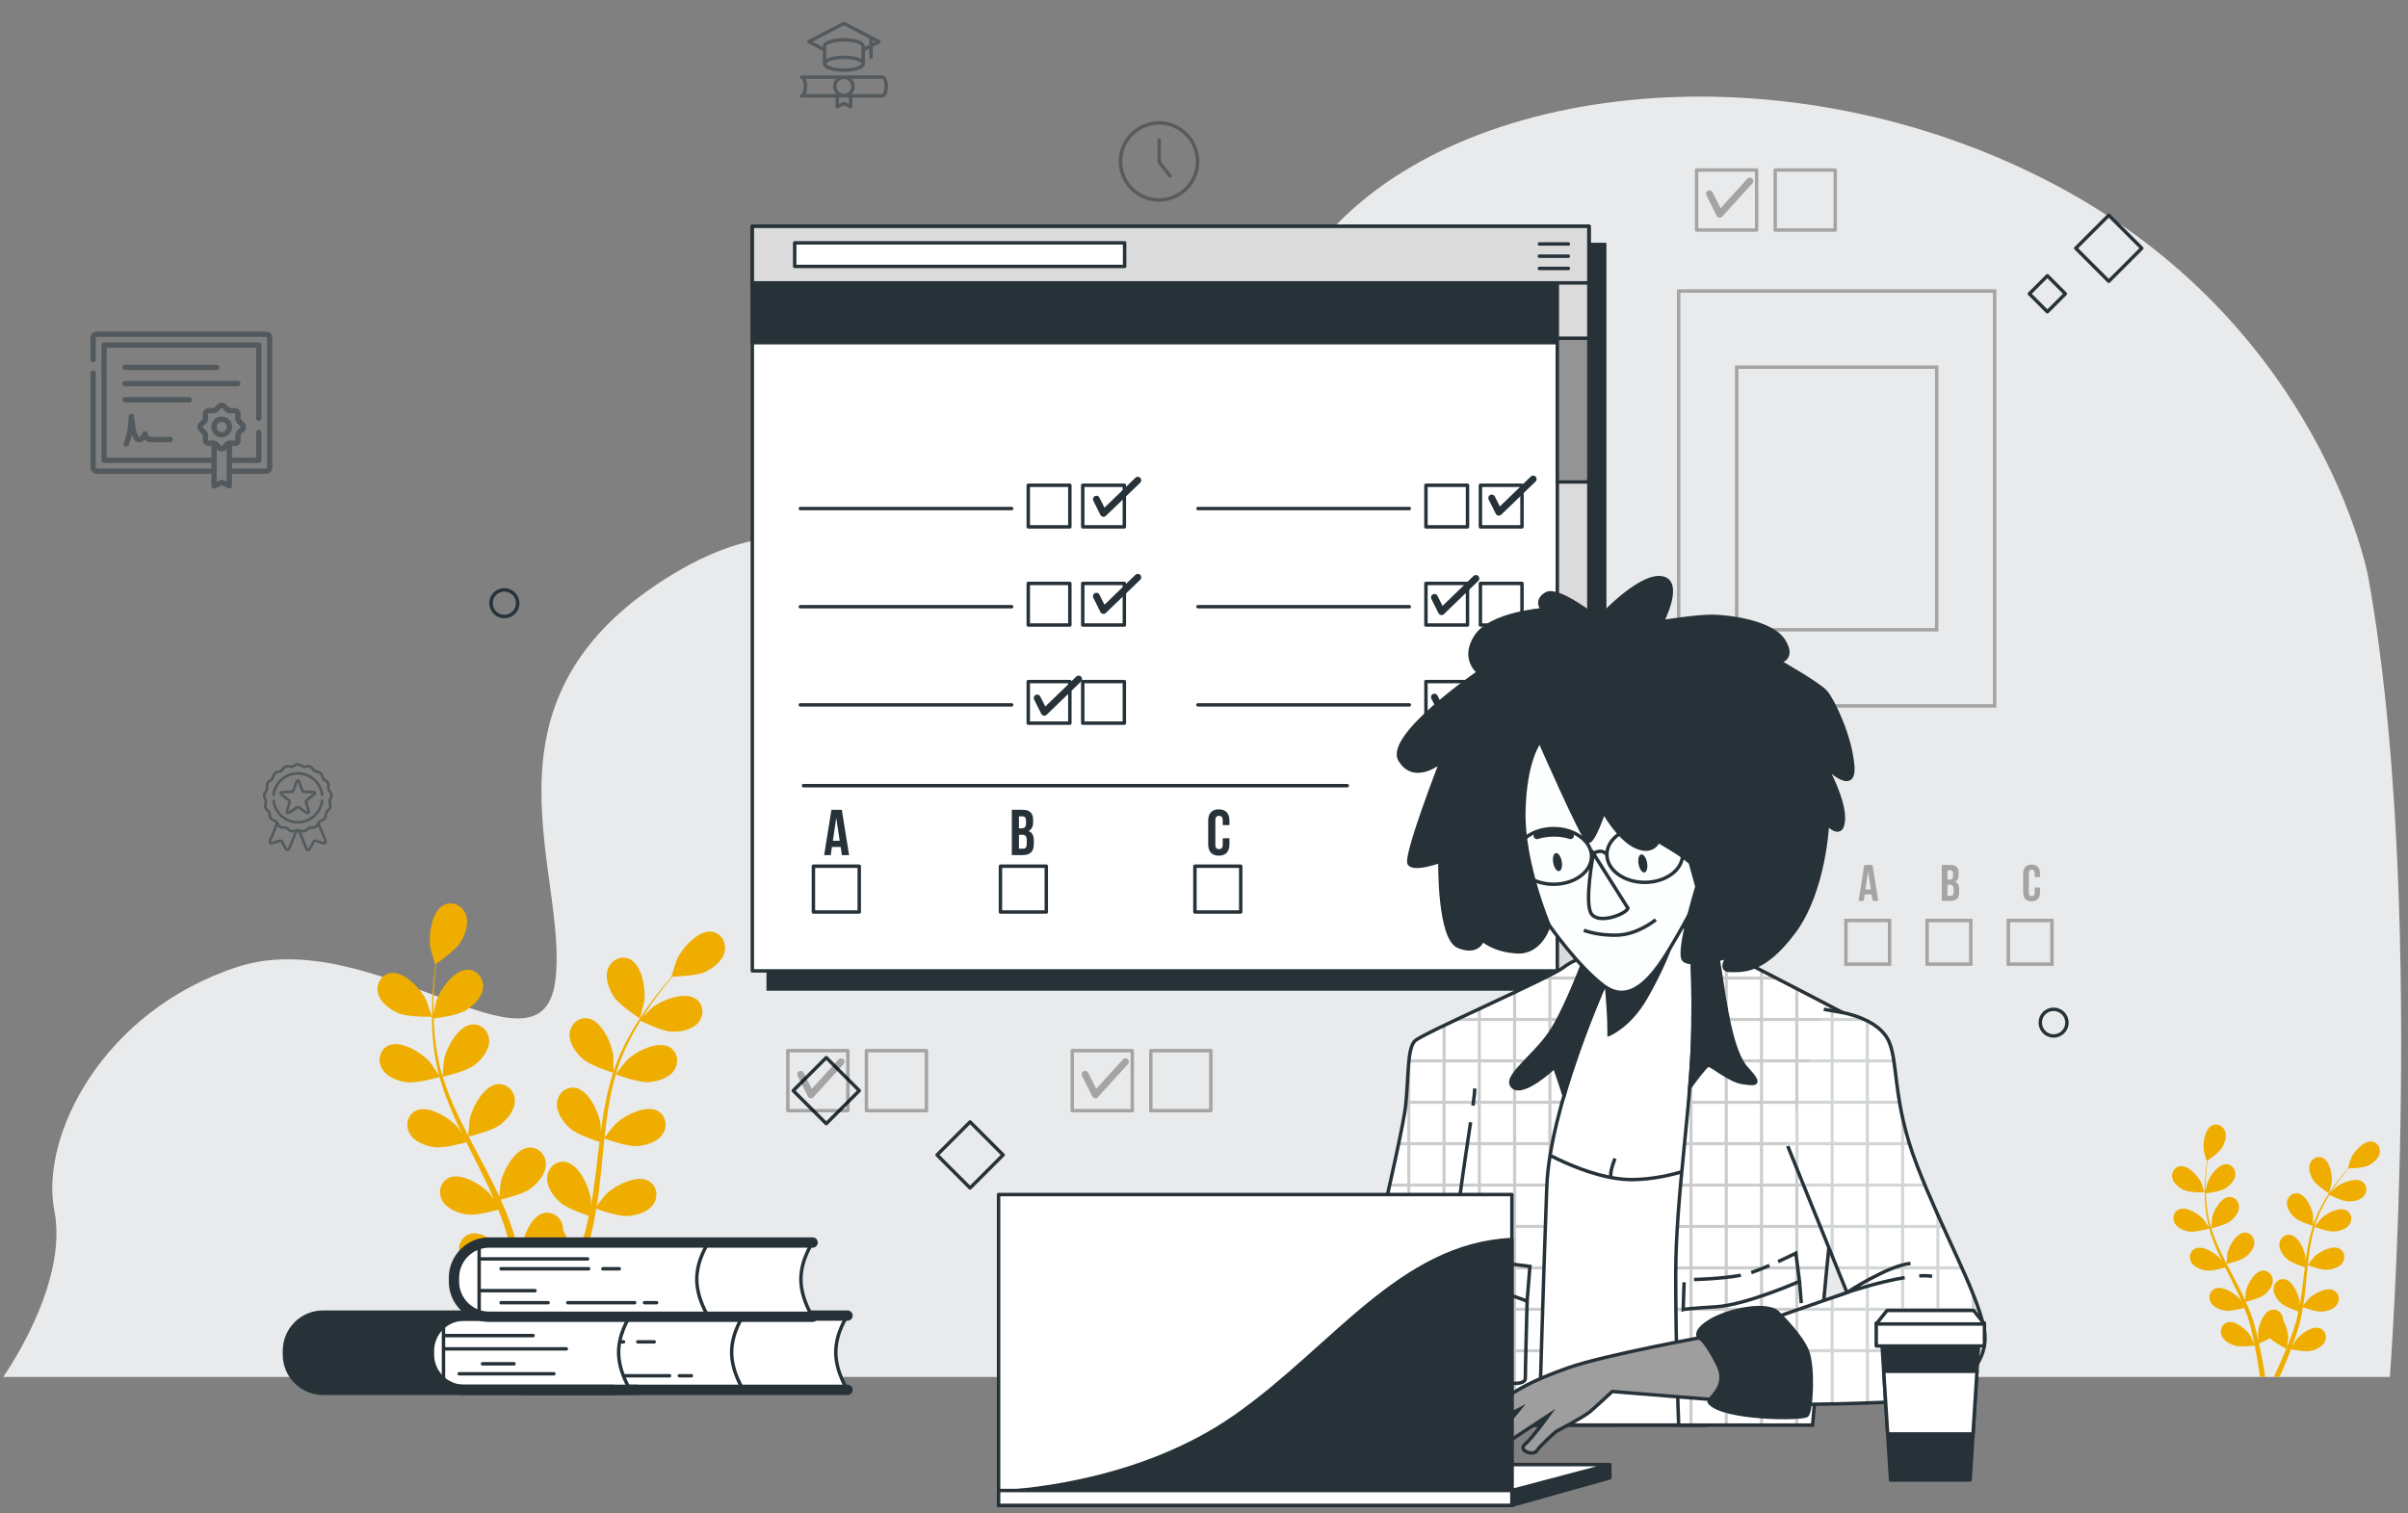 <?xml version="1.0" encoding="utf-8"?>
<!-- Generator: Adobe Illustrator 25.2.2, SVG Export Plug-In . SVG Version: 6.00 Build 0)  -->
<svg version="1.1" id="Layer_1" xmlns="http://www.w3.org/2000/svg" xmlns:xlink="http://www.w3.org/1999/xlink" x="0px" y="0px"
	 viewBox="0 0 700 440" style="enable-background:new 0 0 700 440;" xml:space="preserve">
<rect x="0" y="0" width="700" height="440" fill="#808080" stroke="none"/>
<style type="text/css">
	.st0{fill:#E9EAEB;}
	.st1{fill:#EFAD00;}
	.st2{fill:#FFFFFF;stroke:#263238;stroke-linecap:round;stroke-linejoin:round;stroke-miterlimit:10;}
	.st3{fill:none;stroke:#263238;stroke-width:3;stroke-linecap:round;stroke-linejoin:round;stroke-miterlimit:10;}
	.st4{fill:none;stroke:#263238;stroke-linecap:round;stroke-linejoin:round;stroke-miterlimit:10;}
	.st5{fill:#263238;stroke:#263238;stroke-linecap:round;stroke-linejoin:round;stroke-miterlimit:10;}
	.st6{fill:#263238;}
	.st7{opacity:0.5;}
	.st8{opacity:0.3;}
	.st9{fill:none;stroke:#000000;stroke-miterlimit:10;}
	.st10{fill:#263238;stroke:#263238;stroke-miterlimit:10;}
	.st11{fill:none;stroke:#263238;stroke-width:2;stroke-linecap:round;stroke-linejoin:round;stroke-miterlimit:10;}
	.st12{fill:#DBDBDB;stroke:#263238;stroke-linecap:round;stroke-linejoin:round;stroke-miterlimit:10;}
	.st13{fill:#949494;stroke:#263238;stroke-linecap:round;stroke-linejoin:round;stroke-miterlimit:10;}
	.st14{opacity:0.3;fill:none;stroke:#000000;stroke-linecap:round;stroke-linejoin:round;stroke-miterlimit:10;}
	.st15{opacity:0.3;fill:none;stroke:#000000;stroke-width:2;stroke-linecap:round;stroke-linejoin:round;stroke-miterlimit:10;}
	.st16{fill:none;stroke:#000000;stroke-linecap:round;stroke-linejoin:round;stroke-miterlimit:10;}
	.st17{fill:#FFFFFF;stroke:#263238;stroke-miterlimit:10;}
	.st18{fill:none;stroke:#263238;stroke-miterlimit:10;}
	.st19{fill:#FFFFFF;}
	.st20{opacity:0.2;}
	.st21{fill:#FDFFFE;stroke:#263238;stroke-miterlimit:10;}
	.st22{fill:none;stroke:#263238;stroke-width:2;stroke-linecap:round;stroke-miterlimit:10;}
	.st23{fill:#FAFFFD;stroke:#263238;stroke-miterlimit:10;}
	.st24{fill:#9E9E9E;stroke:#263238;stroke-miterlimit:10;}
	.st25{opacity:0.2;fill:#263238;}
	.st26{fill:#263238;stroke:#263238;stroke-linejoin:round;stroke-miterlimit:10;}
	.st27{fill:#FFFFFF;stroke:#263238;stroke-linejoin:round;stroke-miterlimit:10;}
</style>
<g>
	<path class="st0" d="M688.36,167.32c0,0-13.81-73.01-91.37-113.82c-77.56-40.8-172.12-30.06-211.43,15.03
		c-39.31,45.1-36.12,124.55-77.56,122.41c-41.44-2.15-57.37-59.06-114.75-22.55c-57.37,36.51-27.62,85.9-31.87,117.04
		c-4.25,31.14-53.12-17.18-92.44-4.29C29.62,294.02,11.55,330.53,15.8,352S0.93,400.32,0.93,400.32h693.8
		C694.73,400.32,705.36,260.73,688.36,167.32z"/>
	<g>
		<path class="st1" d="M115.74,294.53c2.84,1.24,9.78,1.08,9.79,1.08c0.07,0-1.49-4.55-1.62-4.82c-1.52-3.19-6.34-8.45-10.26-7.92
			c-2.82,0.38-4.4,3.21-3.76,5.87C110.53,291.46,113.32,293.47,115.74,294.53z"/>
		<path class="st1" d="M118.13,314.64c2.95,0.43,9.14-1.37,9.64-1.51c0.98,3.47,2.26,6.95,3.76,10.4c0.85,1.97,1.77,3.94,2.72,5.89
			c-0.57-0.83-1.08-1.56-1.16-1.66c-2.31-2.67-8.35-6.48-11.99-4.93c-2.62,1.11-3.39,4.25-2.07,6.65c1.34,2.45,4.57,3.66,7.18,4.04
			c2.65,0.39,7.96-1.04,9.37-1.44c0.37,0.75,0.73,1.5,1.11,2.24c1.79,3.57,3.6,7.13,5.27,10.68c0.59,1.25,1.12,2.5,1.66,3.75
			c-0.5-0.74-0.93-1.35-1.01-1.44c-2.31-2.67-8.35-6.48-11.99-4.93c-2.62,1.11-3.39,4.25-2.07,6.65c1.35,2.45,4.57,3.66,7.18,4.04
			c2.53,0.37,7.45-0.9,9.11-1.37c0.51,1.3,1.03,2.6,1.46,3.87c0.28,0.88,0.61,1.71,0.84,2.61c0.25,0.89,0.49,1.76,0.73,2.63
			c0.41,1.69,0.83,3.43,1.19,5.09c0.25,1.15,0.48,2.25,0.7,3.36c-0.57-1.25-1.74-3.67-1.86-3.86c-1.88-2.99-7.27-7.66-11.1-6.69
			c-2.76,0.7-4,3.69-3.06,6.26c0.96,2.62,3.96,4.31,6.48,5.08c2.78,0.85,8.93,0.07,9.7-0.03c0.37,1.84,0.71,3.63,1,5.32
			c0.66,3.74,1.16,7.1,1.54,9.93h2.59c-0.45-2.94-1.04-6.44-1.82-10.36c-0.37-1.87-0.8-3.86-1.26-5.89
			c0.46-0.18,3.09-1.24,5.41-2.54c2.02,2.19,7.21,4.76,7.89,5.09c-0.71,1.74-1.41,3.42-2.1,4.99c-1.43,3.3-2.8,6.23-4,8.72h2.8
			c1.03-2.3,2.17-4.91,3.36-7.81c0.72-1.76,1.46-3.66,2.2-5.61c0.74,0.16,6.83,1.39,9.67,0.75c2.57-0.58,5.69-2.04,6.84-4.58
			c1.13-2.49,0.12-5.56-2.58-6.47c-3.75-1.26-9.47,3-11.57,5.84c-0.12,0.17-1.26,2.14-1.96,3.39c0.3-0.8,0.6-1.57,0.89-2.4
			c0.6-1.63,1.15-3.28,1.75-5.05c0.26-0.86,0.52-1.74,0.78-2.62c0.28-0.87,0.47-1.82,0.7-2.74c0.51-2.14,0.92-4.34,1.29-6.56
			c1.43,0.52,6.53,2.3,9.18,2.11c2.63-0.19,5.93-1.15,7.46-3.49c1.49-2.29,0.96-5.48-1.57-6.79c-3.52-1.81-9.82,1.53-12.32,4.02
			c-0.16,0.15-1.75,2.15-2.61,3.26c0.21-1.34,0.43-2.67,0.59-4.03c0.49-3.92,0.86-7.91,1.25-11.88c0.12-1.22,0.25-2.43,0.38-3.64
			c0.51,0.19,6.53,2.43,9.49,2.22c2.63-0.18,5.93-1.15,7.46-3.49c1.49-2.29,0.96-5.48-1.57-6.79c-3.52-1.81-9.82,1.53-12.32,4.02
			c-0.19,0.19-2.48,3.05-3.03,3.81c0.28-2.67,0.59-5.33,1-7.94c0.56-3.6,1.31-7.11,2.28-10.45c0.24,0.09,6.51,2.46,9.54,2.24
			c2.63-0.19,5.93-1.15,7.46-3.49c1.49-2.29,0.96-5.48-1.57-6.79c-3.52-1.81-9.82,1.53-12.32,4.02c-0.2,0.2-2.66,3.28-3.07,3.87
			c0.06-0.2,0.1-0.41,0.16-0.61c1.09-3.55,2.58-6.86,4.14-9.89c0.9-1.76,1.86-3.39,2.83-4.96c1.12,0.56,6.29,3.07,9.04,3.18
			c2.64,0.11,6.02-0.49,7.8-2.65c1.74-2.11,1.56-5.34-0.82-6.92c-3.3-2.19-9.93,0.44-12.69,2.64c-0.15,0.12-1.54,1.51-2.54,2.53
			c0.45-0.7,0.9-1.43,1.34-2.09c1.65-2.49,3.32-4.67,4.82-6.59c0.86-1.08,1.66-2.05,2.41-2.94c1.39-0.02,6.99-0.19,9.43-1.34
			c2.39-1.12,5.12-3.21,5.7-5.95c0.57-2.68-1.08-5.46-3.91-5.76c-3.93-0.42-8.61,4.97-10.05,8.19c-0.12,0.28-1.57,4.86-1.49,4.86
			c0,0,0.07,0,0.08,0c-0.75,0.85-1.53,1.76-2.37,2.78c-1.54,1.89-3.26,4.04-4.98,6.51c-1.72,2.46-3.52,5.18-5.16,8.22
			c-1.65,3.04-3.22,6.33-4.41,9.92c-0.01,0.04-0.02,0.08-0.04,0.13c0.02-1.16-0.03-4.4-0.06-4.65c-0.45-3.5-3.39-10.01-7.28-10.73
			c-2.8-0.52-5.18,1.68-5.4,4.4c-0.23,2.78,1.79,5.57,3.76,7.33c2.22,1.98,8.38,3.9,8.87,4.05c-1.1,3.43-1.95,7.04-2.6,10.75
			c-0.38,2.12-0.69,4.26-0.98,6.41c-0.01-1-0.03-1.9-0.05-2.02c-0.45-3.5-3.39-10.01-7.28-10.73c-2.8-0.52-5.18,1.68-5.4,4.4
			c-0.23,2.78,1.79,5.57,3.76,7.33c2,1.78,7.22,3.53,8.6,3.97c-0.1,0.83-0.21,1.65-0.31,2.48c-0.47,3.97-0.93,7.93-1.5,11.81
			c-0.2,1.37-0.44,2.7-0.69,4.04c-0.01-0.89-0.03-1.64-0.05-1.75c-0.45-3.5-3.39-10.01-7.28-10.73c-2.8-0.52-5.18,1.68-5.4,4.4
			c-0.23,2.78,1.79,5.57,3.76,7.33c1.9,1.7,6.71,3.35,8.35,3.89c-0.29,1.36-0.58,2.73-0.92,4.04c-0.25,0.89-0.44,1.76-0.74,2.64
			c-0.28,0.87-0.56,1.74-0.84,2.6c-0.59,1.63-1.2,3.32-1.82,4.9c-0.42,1.1-0.85,2.14-1.27,3.19c0.21-1.36,0.58-4.02,0.58-4.25
			c0.05-2.35-0.78-6.16-2.44-8.84c0.01-0.35-0.01-0.69-0.06-1.04c-0.43-2.7-2.97-4.71-5.73-3.97c-3.82,1.02-6.25,7.73-6.43,11.26
			c-0.01,0.21,0.13,2.48,0.23,3.91c-0.19-0.83-0.37-1.64-0.58-2.49c-0.4-1.69-0.85-3.37-1.33-5.17c-0.26-0.86-0.53-1.73-0.79-2.62
			c-0.25-0.88-0.62-1.78-0.92-2.67c-0.76-2.07-1.62-4.13-2.54-6.18c1.48-0.35,6.72-1.69,8.82-3.3c2.09-1.61,4.31-4.23,4.29-7.03
			c-0.02-2.74-2.22-5.1-5.06-4.79c-3.93,0.43-7.35,6.69-8.06,10.15c-0.04,0.22-0.28,2.76-0.38,4.15c-0.56-1.23-1.12-2.46-1.73-3.69
			c-1.76-3.54-3.65-7.07-5.52-10.6c-0.57-1.08-1.13-2.16-1.69-3.25c0.53-0.12,6.79-1.57,9.14-3.38c2.09-1.61,4.31-4.23,4.29-7.03
			c-0.02-2.73-2.22-5.1-5.06-4.79c-3.93,0.43-7.35,6.69-8.06,10.15c-0.05,0.26-0.38,3.92-0.42,4.85c-1.24-2.38-2.45-4.77-3.55-7.18
			c-1.52-3.31-2.83-6.65-3.86-9.97c0.25-0.06,6.79-1.54,9.2-3.39c2.09-1.61,4.31-4.23,4.29-7.03c-0.02-2.73-2.22-5.1-5.06-4.79
			c-3.93,0.43-7.35,6.69-8.06,10.15c-0.06,0.27-0.41,4.21-0.42,4.92c-0.06-0.2-0.15-0.4-0.2-0.59c-1.05-3.56-1.63-7.15-2-10.53
			c-0.22-1.96-0.32-3.85-0.38-5.7c1.25-0.15,6.93-0.91,9.29-2.34c2.26-1.37,4.75-3.74,5.04-6.51c0.28-2.72-1.65-5.32-4.5-5.32
			c-3.96-0.01-8.04,5.85-9.13,9.21c-0.06,0.18-0.46,2.11-0.72,3.51c-0.01-0.83-0.04-1.69-0.04-2.49c0.01-2.99,0.19-5.73,0.38-8.16
			c0.12-1.38,0.25-2.62,0.39-3.78c1.14-0.79,5.72-4.02,7.13-6.33c1.37-2.25,2.5-5.5,1.47-8.1c-1-2.54-3.91-3.96-6.44-2.65
			c-3.51,1.82-4.44,8.89-3.86,12.38c0.05,0.3,1.38,4.92,1.44,4.88c0,0,0.06-0.04,0.07-0.05c-0.15,1.12-0.31,2.31-0.45,3.63
			c-0.24,2.43-0.49,5.17-0.56,8.17c-0.08,3-0.08,6.26,0.23,9.7c0.31,3.44,0.8,7.05,1.8,10.71c0.01,0.04,0.03,0.08,0.04,0.12
			c-0.62-0.98-2.45-3.65-2.62-3.84c-2.31-2.67-8.35-6.48-11.99-4.93c-2.62,1.11-3.39,4.26-2.07,6.65
			C112.3,313.05,115.52,314.26,118.13,314.64z"/>
		<path class="st1" d="M185.98,296.06c0.06,0.04,1.26-4.62,1.31-4.92c0.49-3.5-0.63-10.55-4.19-12.27
			c-2.57-1.24-5.44,0.25-6.37,2.82c-0.96,2.62,0.26,5.84,1.69,8.06C180.09,292.35,185.97,296.05,185.98,296.06z"/>
	</g>
	<g>
		<path class="st1" d="M635.01,346.03c1.7,0.74,5.85,0.65,5.85,0.65c0.04,0-0.89-2.72-0.97-2.88c-0.91-1.91-3.79-5.05-6.14-4.74
			c-1.69,0.23-2.63,1.92-2.25,3.51C631.9,344.19,633.56,345.4,635.01,346.03z"/>
		<path class="st1" d="M636.44,358.06c1.76,0.26,5.47-0.82,5.76-0.9c0.59,2.08,1.35,4.16,2.25,6.22c0.51,1.18,1.06,2.35,1.63,3.52
			c-0.34-0.5-0.64-0.94-0.69-0.99c-1.38-1.6-4.99-3.87-7.17-2.95c-1.57,0.67-2.03,2.54-1.24,3.98c0.8,1.46,2.73,2.19,4.29,2.42
			c1.58,0.23,4.76-0.62,5.6-0.86c0.22,0.45,0.44,0.89,0.66,1.34c1.07,2.14,2.15,4.27,3.15,6.39c0.35,0.75,0.67,1.5,0.99,2.24
			c-0.3-0.44-0.56-0.81-0.6-0.86c-1.38-1.6-4.99-3.87-7.17-2.95c-1.57,0.67-2.03,2.54-1.24,3.98c0.81,1.46,2.73,2.19,4.29,2.42
			c1.51,0.22,4.45-0.54,5.45-0.82c0.31,0.78,0.61,1.55,0.88,2.32c0.17,0.53,0.36,1.02,0.5,1.56c0.15,0.53,0.29,1.05,0.44,1.57
			c0.24,1.01,0.5,2.05,0.71,3.04c0.15,0.69,0.29,1.35,0.42,2.01c-0.34-0.75-1.04-2.2-1.11-2.31c-1.12-1.79-4.35-4.58-6.64-4
			c-1.65,0.42-2.39,2.21-1.83,3.74c0.57,1.57,2.37,2.58,3.88,3.04c1.66,0.51,5.34,0.04,5.8-0.02c0.22,1.1,0.42,2.17,0.6,3.18
			c0.39,2.24,0.69,4.24,0.92,5.94h1.55c-0.27-1.76-0.62-3.85-1.09-6.2c-0.22-1.12-0.48-2.31-0.75-3.53
			c0.28-0.11,1.85-0.74,3.24-1.52c1.21,1.31,4.31,2.85,4.72,3.04c-0.42,1.04-0.84,2.04-1.26,2.99c-0.86,1.98-1.67,3.73-2.39,5.22
			h1.68c0.62-1.37,1.3-2.94,2.01-4.67c0.43-1.05,0.88-2.19,1.32-3.35c0.45,0.09,4.09,0.83,5.78,0.45c1.54-0.35,3.4-1.22,4.09-2.74
			c0.67-1.49,0.07-3.33-1.55-3.87c-2.24-0.75-5.67,1.79-6.92,3.49c-0.07,0.1-0.76,1.28-1.17,2.03c0.18-0.48,0.36-0.94,0.53-1.44
			c0.36-0.98,0.69-1.96,1.04-3.02c0.15-0.52,0.31-1.04,0.47-1.57c0.17-0.52,0.28-1.09,0.42-1.64c0.31-1.28,0.55-2.59,0.77-3.92
			c0.86,0.31,3.91,1.37,5.49,1.26c1.57-0.11,3.55-0.69,4.46-2.09c0.89-1.37,0.57-3.28-0.94-4.06c-2.1-1.08-5.87,0.92-7.37,2.41
			c-0.09,0.09-1.05,1.28-1.56,1.95c0.13-0.8,0.25-1.6,0.36-2.41c0.29-2.35,0.51-4.73,0.74-7.11c0.07-0.73,0.15-1.45,0.23-2.18
			c0.3,0.11,3.9,1.45,5.68,1.33c1.57-0.11,3.55-0.69,4.46-2.09c0.89-1.37,0.57-3.28-0.94-4.06c-2.1-1.08-5.87,0.91-7.37,2.41
			c-0.11,0.11-1.48,1.83-1.81,2.28c0.17-1.6,0.35-3.19,0.6-4.75c0.33-2.15,0.78-4.25,1.36-6.25c0.14,0.05,3.89,1.47,5.71,1.34
			c1.57-0.11,3.55-0.69,4.46-2.09c0.89-1.37,0.57-3.28-0.94-4.06c-2.1-1.08-5.87,0.91-7.37,2.41c-0.12,0.12-1.59,1.96-1.83,2.32
			c0.04-0.12,0.06-0.25,0.09-0.36c0.65-2.13,1.55-4.1,2.48-5.91c0.54-1.05,1.11-2.03,1.69-2.97c0.67,0.34,3.76,1.83,5.4,1.9
			c1.58,0.06,3.6-0.3,4.66-1.59c1.04-1.26,0.93-3.2-0.49-4.14c-1.97-1.31-5.94,0.26-7.59,1.58c-0.09,0.07-0.92,0.9-1.52,1.51
			c0.27-0.42,0.54-0.86,0.8-1.25c0.99-1.49,1.99-2.79,2.88-3.94c0.51-0.65,0.99-1.22,1.44-1.76c0.83-0.01,4.18-0.12,5.64-0.8
			c1.43-0.67,3.06-1.92,3.41-3.56c0.34-1.6-0.65-3.27-2.34-3.45c-2.35-0.25-5.15,2.97-6.01,4.9c-0.07,0.17-0.94,2.91-0.89,2.91
			c0,0,0.04,0,0.05,0c-0.45,0.51-0.92,1.05-1.42,1.66c-0.92,1.13-1.95,2.42-2.98,3.89c-1.03,1.47-2.11,3.1-3.09,4.92
			c-0.98,1.82-1.93,3.78-2.64,5.93c-0.01,0.02-0.01,0.05-0.02,0.07c0.01-0.69-0.02-2.63-0.04-2.78c-0.27-2.1-2.03-5.98-4.35-6.42
			c-1.68-0.31-3.1,1-3.23,2.63c-0.14,1.66,1.07,3.33,2.25,4.38c1.33,1.19,5.01,2.33,5.31,2.42c-0.66,2.05-1.16,4.21-1.56,6.43
			c-0.23,1.27-0.41,2.55-0.59,3.84c-0.01-0.6-0.02-1.14-0.03-1.21c-0.27-2.1-2.03-5.98-4.35-6.41c-1.68-0.31-3.1,1-3.23,2.63
			c-0.14,1.66,1.07,3.33,2.25,4.38c1.19,1.07,4.32,2.11,5.15,2.37c-0.06,0.49-0.13,0.99-0.19,1.48c-0.28,2.37-0.56,4.75-0.9,7.06
			c-0.12,0.82-0.27,1.62-0.41,2.42c-0.01-0.53-0.02-0.98-0.03-1.05c-0.27-2.1-2.03-5.98-4.35-6.41c-1.68-0.31-3.1,1-3.23,2.63
			c-0.14,1.66,1.07,3.33,2.25,4.38c1.14,1.02,4.01,2.01,5,2.33c-0.17,0.82-0.34,1.63-0.55,2.42c-0.15,0.53-0.26,1.05-0.44,1.58
			c-0.17,0.52-0.34,1.04-0.5,1.56c-0.36,0.98-0.72,1.99-1.09,2.93c-0.25,0.66-0.51,1.28-0.76,1.91c0.13-0.81,0.35-2.41,0.35-2.54
			c0.03-1.4-0.47-3.69-1.46-5.29c0.01-0.21-0.01-0.41-0.04-0.62c-0.26-1.61-1.78-2.81-3.42-2.38c-2.29,0.61-3.74,4.62-3.84,6.73
			c-0.01,0.12,0.07,1.48,0.14,2.34c-0.12-0.5-0.22-0.98-0.35-1.49c-0.24-1.01-0.51-2.01-0.79-3.09c-0.16-0.52-0.31-1.04-0.47-1.56
			c-0.15-0.53-0.37-1.06-0.55-1.6c-0.45-1.24-0.97-2.47-1.52-3.7c0.89-0.21,4.02-1.01,5.27-1.98c1.25-0.96,2.58-2.53,2.57-4.2
			c-0.01-1.64-1.33-3.05-3.02-2.87c-2.35,0.26-4.39,4-4.82,6.07c-0.03,0.13-0.17,1.65-0.23,2.48c-0.34-0.74-0.67-1.47-1.03-2.21
			c-1.05-2.12-2.18-4.23-3.3-6.34c-0.34-0.65-0.68-1.29-1.01-1.94c0.32-0.07,4.06-0.94,5.47-2.02c1.25-0.96,2.58-2.53,2.57-4.2
			c-0.01-1.64-1.33-3.05-3.02-2.87c-2.35,0.26-4.39,4-4.82,6.07c-0.03,0.16-0.23,2.34-0.25,2.9c-0.74-1.43-1.47-2.85-2.12-4.29
			c-0.91-1.98-1.69-3.98-2.31-5.96c0.15-0.03,4.06-0.92,5.5-2.03c1.25-0.96,2.58-2.53,2.57-4.2c-0.01-1.64-1.33-3.05-3.02-2.87
			c-2.35,0.26-4.39,4-4.82,6.07c-0.03,0.16-0.24,2.52-0.25,2.94c-0.04-0.12-0.09-0.24-0.12-0.35c-0.63-2.13-0.97-4.28-1.2-6.3
			c-0.13-1.17-0.19-2.31-0.23-3.41c0.75-0.09,4.15-0.54,5.56-1.4c1.35-0.82,2.84-2.23,3.01-3.9c0.17-1.63-0.99-3.18-2.69-3.18
			c-2.37,0-4.81,3.5-5.46,5.51c-0.04,0.11-0.27,1.26-0.43,2.1c-0.01-0.5-0.03-1.01-0.02-1.49c0-1.79,0.12-3.43,0.23-4.88
			c0.07-0.82,0.15-1.57,0.23-2.26c0.68-0.47,3.42-2.4,4.26-3.78c0.82-1.35,1.49-3.29,0.88-4.85c-0.6-1.52-2.34-2.37-3.85-1.58
			c-2.1,1.09-2.66,5.32-2.31,7.4c0.03,0.18,0.82,2.94,0.86,2.92c0,0,0.03-0.02,0.04-0.03c-0.09,0.67-0.18,1.38-0.27,2.17
			c-0.14,1.45-0.29,3.09-0.34,4.89c-0.05,1.79-0.05,3.75,0.14,5.8c0.18,2.06,0.48,4.22,1.07,6.4c0.01,0.02,0.02,0.05,0.02,0.07
			c-0.37-0.58-1.47-2.19-1.57-2.3c-1.38-1.6-4.99-3.87-7.17-2.95c-1.57,0.67-2.03,2.55-1.24,3.98
			C632.96,357.11,634.88,357.83,636.44,358.06z"/>
		<path class="st1" d="M677.02,346.95c0.04,0.02,0.76-2.76,0.78-2.94c0.29-2.09-0.38-6.31-2.51-7.34c-1.53-0.74-3.25,0.15-3.81,1.69
			c-0.57,1.57,0.15,3.5,1.01,4.82C673.5,344.73,677.02,346.94,677.02,346.95z"/>
	</g>
	<g>
		<g>
			<path class="st2" d="M246.37,382.49h-63.76c-5.65,0-10.23,4.58-10.23,10.23v1.12c0,5.65,4.58,10.23,10.23,10.23h63.76
				c0,0-3.41-5.12-3.41-10.93C242.97,387.33,246.37,382.49,246.37,382.49z"/>
			<path class="st2" d="M216.1,382.49h-63.76c-5.65,0-10.23,4.58-10.23,10.23v1.12c0,5.65,4.58,10.23,10.23,10.23h63.76
				c0,0-3.41-5.12-3.41-10.93C212.7,387.33,216.1,382.49,216.1,382.49z"/>
			<path class="st2" d="M142.11,392.72v1.12c0,4.11,2.42,7.64,5.92,9.27l1.4,0.06v-19.1l-0.83-0.86
				C144.81,384.7,142.11,388.39,142.11,392.72z"/>
			<path class="st3" d="M246.37,382.49h-94.03c-5.65,0-10.23,4.58-10.23,10.23v1.12c0,5.65,4.58,10.23,10.23,10.23h94.03"/>
			<g>
				<line class="st4" x1="149.75" y1="387.25" x2="180.94" y2="387.25"/>
				<line class="st4" x1="185.4" y1="390.12" x2="190.17" y2="390.12"/>
				<line class="st4" x1="155.8" y1="390.12" x2="181.26" y2="390.12"/>
				<line class="st4" x1="149.75" y1="396.48" x2="165.66" y2="396.48"/>
				<line class="st4" x1="197.49" y1="399.98" x2="200.99" y2="399.98"/>
				<line class="st4" x1="175.21" y1="399.98" x2="194.63" y2="399.98"/>
				<line class="st4" x1="155.8" y1="399.98" x2="169.48" y2="399.98"/>
			</g>
		</g>
		<g>
			<path class="st2" d="M183.24,382.49H93.92c-5.65,0-10.23,4.58-10.23,10.23v1.12c0,5.65,4.58,10.23,10.23,10.23h89.32
				c0,0-3.41-5.12-3.41-10.93C179.84,387.33,183.24,382.49,183.24,382.49z"/>
			<g>
				<line class="st4" x1="128.92" y1="385.89" x2="128.92" y2="401.33"/>
				<line class="st4" x1="129.4" y1="388.3" x2="154.98" y2="388.3"/>
				<line class="st4" x1="129.4" y1="392.16" x2="164.63" y2="392.16"/>
				<line class="st4" x1="140.26" y1="396.5" x2="149.43" y2="396.5"/>
				<line class="st4" x1="161.01" y1="399.4" x2="133.5" y2="399.4"/>
			</g>
			<path class="st5" d="M124.47,393.84v-1.12c0-5.65,4.58-10.23,10.23-10.23H93.92c-5.65,0-10.23,4.58-10.23,10.23v1.12
				c0,5.65,4.58,10.23,10.23,10.23h40.78C129.05,404.07,124.47,399.49,124.47,393.84z"/>
			<path class="st3" d="M178.54,382.49H93.92c-5.65,0-10.23,4.58-10.23,10.23v1.12c0,5.65,4.58,10.23,10.23,10.23h84.62"/>
			<path class="st3" d="M185.14,382.49h-50.2c-5.65,0-10.23,4.58-10.23,10.23v1.12c0,5.65,4.58,10.23,10.23,10.23h50.2"/>
		</g>
		<g>
			<path class="st2" d="M236.23,361.25h-63.76c-5.65,0-10.23,4.58-10.23,10.23v1.12c0,5.65,4.58,10.23,10.23,10.23h63.76
				c0,0-3.41-5.12-3.41-10.93C232.83,366.09,236.23,361.25,236.23,361.25z"/>
			<path class="st2" d="M205.96,361.25H142.2c-5.65,0-10.23,4.58-10.23,10.23v1.12c0,5.65,4.58,10.23,10.23,10.23h63.76
				c0,0-3.41-5.12-3.41-10.93C202.56,366.09,205.96,361.25,205.96,361.25z"/>
			<path class="st2" d="M131.97,371.48v1.12c0,4.11,2.42,7.64,5.92,9.27l1.4,0.06v-19.1l-0.83-0.86
				C134.67,363.45,131.97,367.15,131.97,371.48z"/>
			<path class="st3" d="M236.23,361.25H142.2c-5.65,0-10.23,4.58-10.23,10.23v1.12c0,5.65,4.58,10.23,10.23,10.23h94.03"/>
			<g>
				<line class="st4" x1="139.61" y1="366.01" x2="170.8" y2="366.01"/>
				<line class="st4" x1="175.26" y1="368.87" x2="180.03" y2="368.87"/>
				<line class="st4" x1="145.66" y1="368.87" x2="171.12" y2="368.87"/>
				<line class="st4" x1="139.61" y1="375.24" x2="155.52" y2="375.24"/>
				<line class="st4" x1="187.35" y1="378.74" x2="190.86" y2="378.74"/>
				<line class="st4" x1="165.07" y1="378.74" x2="184.49" y2="378.74"/>
				<line class="st4" x1="145.66" y1="378.74" x2="159.34" y2="378.74"/>
			</g>
		</g>
	</g>
	<g>
		<g>
			<g>
				<path class="st4" d="M282.08,131.82h-26.91c-1.14,0-2.06-0.92-2.06-2.06v-7.82c0-1.14,0.92-2.06,2.06-2.06h36.07
					c1.14,0,2.06,0.92,2.06,2.06v3.07"/>
				<path class="st4" d="M281.83,144.54v-16.73c0-1.48,1.2-2.68,2.68-2.68h35.72c1.48,0,2.68,1.2,2.68,2.68v20.03"/>
				<path class="st4" d="M322.9,164.34v20.86c0,1.48-1.2,2.68-2.68,2.68h-35.72c-1.48,0-2.68-1.2-2.68-2.68v-36.65"/>
				<line class="st4" x1="284.36" y1="134.91" x2="320.35" y2="134.91"/>
				<line class="st4" x1="301.55" y1="145.76" x2="320.35" y2="145.76"/>
				<line class="st4" x1="284.36" y1="145.76" x2="298.62" y2="145.76"/>
				<line class="st4" x1="284.36" y1="156.62" x2="320.35" y2="156.62"/>
				<line class="st4" x1="313.9" y1="167.47" x2="320.35" y2="167.47"/>
				<line class="st4" x1="284.36" y1="167.47" x2="310.66" y2="167.47"/>
				<line class="st4" x1="284.36" y1="178.32" x2="320.35" y2="178.32"/>
				<line class="st4" x1="260.37" y1="125.58" x2="279.98" y2="125.58"/>
			</g>
			<g>
				<g>
					<path class="st6" d="M328.25,165.42c-1.5,0-2.99-0.57-4.14-1.68l-3.83-3.8c-0.46-0.46-0.54-1.17-0.2-1.72
						c0.22-0.35,0.58-0.59,1-0.64c0.41-0.05,0.82,0.08,1.13,0.36l0.76,0.71l-3.85-7.94c-0.19-0.4-0.21-0.86-0.05-1.28
						c0.16-0.42,0.47-0.75,0.88-0.93c0.81-0.35,1.75,0,2.13,0.8l1.46,2.81c0.29-0.34,0.64-0.54,1.03-0.59
						c0.62-0.09,1.2,0.21,1.52,0.44c0.3-0.37,0.67-0.59,1.08-0.65c0.51-0.07,0.98,0.13,1.29,0.31c0.21-0.47,0.6-0.71,1.13-0.68
						c0.51,0.03,0.99,0.34,1.25,0.82l2.72,5.01c1.33,2.63,0.57,5.78-1.8,7.51C330.7,165.05,329.47,165.42,328.25,165.42z
						 M321.26,158.19c-0.03,0-0.07,0-0.1,0.01c-0.23,0.03-0.43,0.16-0.55,0.35c-0.19,0.31-0.15,0.7,0.11,0.95l3.83,3.8
						c1.86,1.8,4.73,2,6.83,0.48c2.13-1.55,2.81-4.37,1.62-6.72l-2.72-5c-0.16-0.29-0.44-0.48-0.74-0.5
						c-0.25-0.01-0.52,0.05-0.61,0.61l-0.09,0.57l-0.43-0.39c0,0-0.58-0.51-1.17-0.43c-0.32,0.04-0.6,0.26-0.84,0.64l-0.2,0.32
						l-0.27-0.26c-0.01-0.01-0.64-0.59-1.28-0.49c-0.34,0.05-0.65,0.3-0.9,0.74l-0.29,0.51l-1.94-3.81c-0.24-0.5-0.82-0.72-1.33-0.5
						c-0.26,0.11-0.45,0.32-0.55,0.58c-0.1,0.26-0.09,0.54,0.03,0.8l5.24,10.87l-3.12-2.92
						C321.64,158.26,321.46,158.19,321.26,158.19z"/>
				</g>
				<g>
					<path class="st6" d="M324.9,156.39c-0.12,0-0.23-0.07-0.29-0.19l-1.42-3.35c-0.07-0.16,0.01-0.34,0.16-0.41
						c0.16-0.07,0.34,0.01,0.41,0.16l1.42,3.35c0.07,0.16-0.01,0.34-0.16,0.41C324.98,156.39,324.94,156.39,324.9,156.39z"/>
				</g>
				<g>
					<path class="st6" d="M327.38,155.66c-0.12,0-0.24-0.07-0.29-0.19l-1.24-2.94c-0.07-0.16,0.01-0.34,0.16-0.41
						c0.16-0.07,0.34,0.01,0.41,0.16l1.24,2.94c0.07,0.16-0.01,0.34-0.16,0.41C327.46,155.65,327.42,155.66,327.38,155.66z"/>
				</g>
				<g>
					<path class="st6" d="M329.82,155.02c-0.12,0-0.23-0.07-0.28-0.18l-1.19-2.57c-0.07-0.16,0-0.34,0.15-0.41
						c0.15-0.07,0.34,0,0.41,0.15l1.19,2.57c0.07,0.16,0,0.34-0.15,0.41C329.91,155.01,329.86,155.02,329.82,155.02z"/>
				</g>
			</g>
		</g>
		
			<rect x="302.32" y="113.86" transform="matrix(0.707 -0.707 0.707 0.707 7.058 249.492)" class="st4" width="4.73" height="4.73"/>
		<path class="st4" d="M275.83,143.48c0-1.37-1.11-2.48-2.48-2.48c-1.37,0-2.48,1.11-2.48,2.48c0,1.37,1.11,2.48,2.48,2.48
			C274.72,145.95,275.83,144.84,275.83,143.48z"/>
	</g>
	
		<rect x="606.3" y="65.33" transform="matrix(0.707 -0.707 0.707 0.707 128.575 454.639)" class="st4" width="13.58" height="13.58"/>
	
		<rect x="275.28" y="329" transform="matrix(0.707 -0.707 0.707 0.707 -154.824 297.8)" class="st4" width="13.58" height="13.58"/>
	
		<rect x="233.46" y="310.31" transform="matrix(0.707 -0.707 0.707 0.707 -153.854 262.753)" class="st4" width="13.58" height="13.58"/>
	
		<rect x="591.54" y="81.65" transform="matrix(0.707 -0.707 0.707 0.707 113.99 445.9)" class="st4" width="7.4" height="7.4"/>
	<circle class="st4" cx="596.98" cy="297.31" r="3.88"/>
	<circle class="st4" cx="275.18" cy="263.7" r="3.88"/>
	<circle class="st4" cx="446.3" cy="79.87" r="3.88"/>
	<g>
		<path class="st5" d="M551.31,395.76l0.32,0.31h0.72C551.66,395.92,551.31,395.76,551.31,395.76z"/>
	</g>
	<g class="st7">
		<path class="st6" d="M77.36,96.4H28.11c-1,0-1.81,0.81-1.81,1.81v6.36c0,1,1.55,1,1.55,0V98.2c0-0.14,0.12-0.26,0.26-0.26h49.25
			c0.14,0,0.26,0.12,0.26,0.26v37.76c0,0.14-0.12,0.26-0.26,0.26h-9.92v-1.61h7.79c0.43,0,0.77-0.35,0.77-0.77v-8.11
			c0-1-1.55-1-1.55,0v7.33h-7.01v-3.44c0.03,0,0.05,0,0.07,0.01c0.64,0.06,1.44,0.13,2-0.43c0.55-0.55,0.48-1.35,0.43-2
			c-0.06-0.69,0-0.88,0.54-1.32c1.37-1.14,1.39-2.35,0-3.51c-0.53-0.44-0.6-0.63-0.54-1.32c0.15-1.73-0.66-2.58-2.42-2.43
			c-0.69,0.06-0.88,0-1.32-0.54c-1.13-1.37-2.35-1.39-3.51,0c-0.44,0.53-0.63,0.6-1.32,0.54c-1.73-0.15-2.58,0.66-2.42,2.43
			c0.06,0.69,0,0.88-0.54,1.32c-1.37,1.14-1.39,2.35,0,3.51c0.53,0.44,0.6,0.63,0.54,1.32c-0.16,1.86,0.72,2.57,2.5,2.42v3.44H31.02
			V101.1h43.43v20.49c0,1,1.55,1,1.55,0v-21.27c0-0.43-0.35-0.77-0.77-0.77H30.25c-0.43,0-0.77,0.35-0.77,0.77v33.51
			c0,0.43,0.35,0.77,0.77,0.77h31.2v1.61H28.11c-0.14,0-0.26-0.12-0.26-0.26v-27.48c0-1-1.55-1-1.55,0v27.48
			c0,1,0.81,1.81,1.81,1.81h33.34v3.51c0.11,0.64,0.48,0.87,1.1,0.7l1.89-0.88l1.89,0.88c0.47,0.22,1.1-0.13,1.1-0.7v-3.51h9.92
			c1,0,1.81-0.81,1.81-1.81V98.2C79.17,97.21,78.36,96.4,77.36,96.4L77.36,96.4z M61.24,128.09c-0.78,0.07-0.81,0.03-0.75-0.75
			c0.1-1.19-0.17-1.88-1.09-2.65c-0.63-0.52-0.63-0.6,0-1.13c0.92-0.76,1.19-1.46,1.09-2.65c-0.07-0.77-0.03-0.82,0.75-0.75
			c1.19,0.1,1.88-0.17,2.64-1.09c0.52-0.63,0.6-0.63,1.12,0c0.76,0.92,1.45,1.19,2.64,1.09c0.78-0.07,0.81-0.03,0.75,0.75
			c-0.1,1.19,0.17,1.88,1.09,2.65c0.63,0.52,0.63,0.6,0,1.13c-0.92,0.76-1.19,1.46-1.09,2.65c0.07,0.77,0.03,0.82-0.74,0.75
			c-0.49-0.04-1.04-0.09-1.52,0.11c-0.47,0.2-0.8,0.59-1.12,0.98c-0.15,0.18-0.43,0.51-0.56,0.57c-0.13-0.06-0.41-0.39-0.56-0.57
			c-0.32-0.39-0.65-0.78-1.12-0.98C62.27,128.05,61.76,128.01,61.24,128.09L61.24,128.09z M64.77,139.54c-0.21-0.1-0.45-0.1-0.65,0
			L63,140.06v-9.54c0.37,0.4,0.82,0.78,1.45,0.78c0.62,0,1.08-0.38,1.45-0.78v9.53L64.77,139.54z"/>
		<path class="st6" d="M36.35,107.59h26.69c1,0,1-1.55,0-1.55H36.35C35.35,106.04,35.35,107.59,36.35,107.59z"/>
		<path class="st6" d="M69.9,111.52c0-0.43-0.35-0.77-0.77-0.77H36.35c-1,0-1,1.55,0,1.55h32.78
			C69.56,112.3,69.9,111.95,69.9,111.52z"/>
		<path class="st6" d="M55.75,116.23c0-0.43-0.35-0.77-0.77-0.77H36.35c-1,0-1,1.55,0,1.55h18.62
			C55.4,117.01,55.75,116.66,55.75,116.23z"/>
		<path class="st6" d="M45.58,127.03c-0.42,0-0.84,0-1.27,0c-0.81,0-1.26-0.22-1.43-1.08c-0.15-0.79-1.29-0.69-1.49,0
			c-0.09,0.3-0.56,1.17-0.96,1.1c-0.22-0.04-0.31-0.37-0.39-0.54c-0.15-0.33-0.27-0.69-0.36-1.04c-0.41-1.5-0.49-3.07-0.74-4.6
			c-0.15-0.89-1.5-0.64-1.52,0.21c-0.07,2.68-0.51,5.33-1.46,7.84c-0.35,0.93,1.14,1.34,1.49,0.41c0.37-0.97,0.66-1.96,0.89-2.97
			c0.12,0.37,0.27,0.73,0.44,1.08c0.45,0.89,1.37,1.42,2.36,1.02c0.35-0.14,0.67-0.39,0.95-0.69c0.73,0.84,1.82,0.81,2.84,0.81
			c1.53,0,3.07-0.01,4.6-0.01c1,0,1-1.55,0-1.55C48.21,127.02,46.89,127.02,45.58,127.03L45.58,127.03z"/>
		<path class="st6" d="M64.45,127.16c1.67,0,3.02-1.36,3.02-3.02c0-1.67-1.36-3.02-3.02-3.02c-1.67,0-3.02,1.36-3.02,3.02
			S62.78,127.16,64.45,127.16z M64.45,122.66c0.81,0,1.48,0.66,1.48,1.48s-0.66,1.48-1.48,1.48s-1.48-0.66-1.48-1.48
			C62.97,123.32,63.63,122.66,64.45,122.66z"/>
	</g>
	<g class="st7">
		<g>
			<path class="st6" d="M96.4,232.36c0.51-0.78,0.41-1.79-0.23-2.46c-0.28-0.3-0.4-0.71-0.32-1.11c0.19-0.91-0.26-1.82-1.1-2.21
				c-0.37-0.17-0.63-0.52-0.7-0.92c-0.15-0.92-0.9-1.6-1.82-1.66c-0.41-0.03-0.78-0.26-0.98-0.61c-0.47-0.8-1.42-1.17-2.3-0.89
				c-0.39,0.12-0.82,0.04-1.14-0.21c-0.73-0.58-1.74-0.58-2.47,0c-0.32,0.25-0.74,0.33-1.14,0.21c-0.89-0.28-1.83,0.09-2.3,0.89
				c-0.21,0.35-0.57,0.58-0.98,0.61c-0.93,0.06-1.68,0.75-1.83,1.66c-0.07,0.4-0.33,0.75-0.7,0.92c-0.84,0.39-1.29,1.3-1.1,2.21
				c0.08,0.4-0.03,0.82-0.32,1.11c-0.64,0.67-0.74,1.68-0.23,2.46c0.22,0.34,0.26,0.77,0.11,1.15c-0.36,0.86-0.08,1.83,0.68,2.38
				c0.33,0.24,0.52,0.63,0.51,1.03c-0.02,0.93,0.59,1.74,1.49,1.97c0.27,0.07,0.5,0.22,0.66,0.43l-2.07,4.99
				c-0.29,0.7,0.37,1.42,1.09,1.2l2.26-0.69c0.07-0.02,0.14,0.01,0.17,0.07l1.11,2.09c0.35,0.67,1.33,0.62,1.62-0.08l2.15-5.2
				c0.03,0,0.06,0,0.08,0l2.15,5.2c0.29,0.7,1.26,0.74,1.62,0.08l1.11-2.09c0.03-0.06,0.1-0.09,0.17-0.07l2.26,0.69
				c0.72,0.22,1.38-0.5,1.09-1.2l-2.07-4.99c0.17-0.21,0.4-0.36,0.66-0.43c0.9-0.23,1.51-1.04,1.49-1.97
				c-0.01-0.41,0.18-0.8,0.51-1.03c0.75-0.54,1.03-1.52,0.68-2.38C96.14,233.13,96.18,232.7,96.4,232.36L96.4,232.36z M83.69,246.6
				c-0.05,0.11-0.2,0.12-0.26,0.01l-1.11-2.09c-0.2-0.38-0.64-0.56-1.05-0.44l-2.26,0.69c-0.12,0.04-0.22-0.08-0.18-0.19l1.83-4.43
				c0.41,0.57,1.1,0.88,1.83,0.8c0.41-0.05,0.81,0.11,1.08,0.42c0.39,0.45,0.94,0.69,1.5,0.69c0.18,0,0.35-0.02,0.53-0.07
				L83.69,246.6z M94.15,244.79l-2.26-0.69c-0.41-0.13-0.85,0.06-1.05,0.44l-1.11,2.09c-0.06,0.11-0.21,0.1-0.26-0.01l-1.91-4.61
				c0.73,0.2,1.51-0.02,2.03-0.61c0.27-0.31,0.67-0.46,1.08-0.42c0.73,0.09,1.42-0.23,1.83-0.8l1.83,4.43
				C94.38,244.71,94.27,244.82,94.15,244.79L94.15,244.79z M95.77,231.95c-0.36,0.55-0.42,1.24-0.17,1.85
				c0.22,0.53,0.05,1.14-0.42,1.48c-0.53,0.38-0.84,1-0.83,1.66c0.01,0.58-0.37,1.08-0.93,1.23c-0.52,0.14-0.96,0.48-1.23,0.94
				c0,0,0,0,0,0c-0.06,0.1-0.1,0.2-0.14,0.31c-0.2,0.54-0.73,0.88-1.31,0.81c-0.65-0.08-1.3,0.17-1.73,0.67
				c-0.38,0.44-1,0.55-1.51,0.28c-0.17-0.09-0.36-0.16-0.55-0.19c0,0,0,0,0,0c-0.25-0.05-0.51-0.05-0.76,0c0,0,0,0,0,0
				c-0.19,0.04-0.37,0.1-0.55,0.19c-0.51,0.27-1.13,0.15-1.51-0.28c-0.38-0.44-0.93-0.68-1.5-0.68c-0.08,0-0.15,0-0.23,0.01
				c-0.57,0.07-1.11-0.27-1.31-0.81c-0.04-0.11-0.09-0.21-0.14-0.31c0,0,0,0,0,0c-0.26-0.46-0.7-0.8-1.23-0.94
				c-0.56-0.14-0.94-0.65-0.93-1.23c0.02-0.66-0.29-1.28-0.83-1.66c-0.47-0.34-0.64-0.95-0.42-1.48c0.25-0.61,0.19-1.3-0.17-1.85
				c-0.32-0.48-0.26-1.11,0.14-1.53c0.45-0.47,0.64-1.14,0.51-1.78c-0.12-0.57,0.16-1.13,0.69-1.38c0.59-0.28,1.01-0.83,1.12-1.48
				c0.09-0.57,0.56-1,1.14-1.04c0.66-0.04,1.25-0.41,1.58-0.98c0.29-0.5,0.88-0.73,1.43-0.56c0.63,0.19,1.31,0.07,1.82-0.34
				c0.45-0.36,1.08-0.36,1.54,0c0.51,0.41,1.2,0.54,1.82,0.34c0.55-0.17,1.14,0.06,1.43,0.56c0.33,0.57,0.92,0.93,1.58,0.98
				c0.58,0.04,1.04,0.47,1.14,1.04c0.11,0.65,0.52,1.2,1.12,1.48c0.52,0.25,0.8,0.81,0.69,1.38c-0.14,0.64,0.05,1.31,0.51,1.78
				C96.03,230.83,96.09,231.46,95.77,231.95L95.77,231.95z"/>
			<path class="st6" d="M79.48,231.45c0.21,0.03,0.39-0.12,0.42-0.33c0.41-3.37,3.29-5.9,6.68-5.9c3.4,0,6.27,2.54,6.68,5.91
				c0.02,0.19,0.18,0.33,0.37,0.33c0.02,0,0.03,0,0.05,0c0.21-0.03,0.35-0.21,0.33-0.42c-0.46-3.74-3.65-6.57-7.43-6.57
				c-3.77,0-6.97,2.82-7.43,6.56C79.13,231.24,79.27,231.43,79.48,231.45L79.48,231.45z"/>
			<path class="st6" d="M93.68,232.46c-0.2-0.02-0.39,0.12-0.42,0.33c-0.41,3.37-3.29,5.91-6.68,5.91c-3.4,0-6.27-2.54-6.68-5.9
				c-0.03-0.21-0.21-0.35-0.42-0.33c-0.21,0.03-0.35,0.21-0.33,0.42c0.46,3.74,3.65,6.56,7.43,6.56c3.78,0,6.97-2.82,7.43-6.57
				C94.04,232.67,93.89,232.48,93.68,232.46z"/>
			<path class="st6" d="M91.88,230.41c-0.1-0.29-0.36-0.49-0.66-0.5l-2.94-0.11l-1.01-2.76c-0.11-0.29-0.37-0.48-0.68-0.48
				s-0.58,0.19-0.68,0.48l-1.01,2.76l-2.94,0.11c-0.31,0.01-0.57,0.21-0.66,0.5s0,0.61,0.24,0.8l2.32,1.81l-0.81,2.83
				c-0.08,0.3,0.02,0.61,0.27,0.79c0.25,0.18,0.58,0.19,0.83,0.01l2.44-1.64l2.44,1.64c0.26,0.17,0.58,0.17,0.83-0.01
				c0.25-0.18,0.36-0.49,0.27-0.79l-0.81-2.83l2.32-1.81C91.88,231.01,91.97,230.7,91.88,230.41L91.88,230.41z M88.84,232.44
				c-0.23,0.18-0.33,0.49-0.25,0.77l0.79,2.78l-2.4-1.61c-0.12-0.08-0.26-0.12-0.41-0.12c-0.14,0-0.28,0.04-0.41,0.12l-2.4,1.61
				l0.79-2.78c0.08-0.29-0.02-0.59-0.25-0.77l-2.28-1.78l2.89-0.1c0.3-0.01,0.55-0.2,0.66-0.48l0.99-2.72l0.99,2.72
				c0.1,0.28,0.36,0.47,0.66,0.48l2.89,0.1L88.84,232.44z"/>
		</g>
	</g>
	<g>
		<circle class="st4" cx="146.61" cy="175.37" r="3.88"/>
	</g>
	<g class="st7">
		<path class="st6" d="M234.89,12.55l4.31,2.24v3.73c0,0.52,0.34,1.24,1.99,1.79c1.11,0.37,2.58,0.57,4.13,0.57
			c1.55,0,3.02-0.2,4.13-0.57c1.64-0.54,1.99-1.27,1.99-1.79c0,0,0-0.01,0-0.01V14.8l1.26-0.66v2.53c0,0.28,0.22,0.5,0.5,0.5
			c0.28,0,0.5-0.22,0.5-0.5v-3.05l2.05-1.07c0.17-0.09,0.27-0.26,0.27-0.44s-0.1-0.36-0.27-0.44l-10.19-5.31
			c-0.14-0.08-0.32-0.08-0.46,0l-10.19,5.31c-0.17,0.09-0.27,0.26-0.27,0.44S234.72,12.47,234.89,12.55z M250.43,17.17
			c-0.26-0.15-0.59-0.29-0.99-0.43c-1.11-0.37-2.58-0.57-4.13-0.57s-3.02,0.2-4.13,0.57c-0.4,0.13-0.73,0.28-0.99,0.43v-3.73
			c0-0.16,0.35-0.52,1.3-0.84c1.01-0.33,2.37-0.52,3.81-0.52s2.8,0.18,3.81,0.52c0.95,0.32,1.3,0.67,1.3,0.84L250.43,17.17
			L250.43,17.17z M249.13,19.36c-1.01,0.33-2.37,0.52-3.81,0.52c-1.45,0-2.8-0.18-3.81-0.52c-0.95-0.32-1.3-0.67-1.3-0.84
			c0-0.16,0.35-0.52,1.3-0.84c1.01-0.33,2.37-0.52,3.81-0.52c1.45,0,2.8,0.18,3.81,0.52c0.95,0.31,1.3,0.67,1.3,0.83v0v0
			C250.42,18.69,250.08,19.05,249.13,19.36L249.13,19.36z M253.69,12.49v-0.77l0.74,0.38L253.69,12.49z M245.31,7.37l7.38,3.84v1.81
			l-1.26,0.66v-0.24c0-0.52-0.34-1.24-1.99-1.79c-1.11-0.37-2.58-0.57-4.13-0.57s-3.02,0.2-4.13,0.57
			c-1.64,0.54-1.99,1.27-1.99,1.79v0.24l-3-1.56L245.31,7.37z"/>
		<path class="st6" d="M256.48,21.92h-23.46c-0.28,0-0.5,0.22-0.5,0.5c0,0.26,0.2,0.48,0.46,0.5c0.01,0,0.03,0,0.04,0
			c0.15,0.03,0.64,0.76,0.64,2.22c0,1.46-0.48,2.19-0.63,2.22c-0.28,0-0.5,0.22-0.5,0.5c0,0.28,0.22,0.5,0.5,0.5h9.85v2.67
			c0,0.17,0.09,0.33,0.24,0.42c0.15,0.09,0.33,0.1,0.48,0.02l1.73-0.85l1.73,0.85c0.07,0.03,0.14,0.05,0.22,0.05
			c0.09,0,0.18-0.03,0.26-0.08c0.15-0.09,0.24-0.25,0.24-0.42v-2.67h8.71c1.07,0,1.63-1.62,1.63-3.22
			C258.11,23.54,257.55,21.92,256.48,21.92L256.48,21.92z M245.31,27.28c-1.18,0-2.15-0.96-2.15-2.15c0-1.18,0.96-2.15,2.15-2.15
			c1.18,0,2.15,0.96,2.15,2.15S246.5,27.28,245.31,27.28z M234.23,22.92h8.85c-0.56,0.57-0.91,1.35-0.91,2.22
			c0,0.87,0.35,1.66,0.92,2.23h-8.86c0.28-0.61,0.42-1.42,0.42-2.22C234.65,24.33,234.51,23.52,234.23,22.92L234.23,22.92z
			 M246.77,30.23l-1.23-0.6c-0.14-0.07-0.3-0.07-0.44,0l-1.23,0.6v-1.87h2.91L246.77,30.23L246.77,30.23z M256.48,27.36h-8.94
			c0.57-0.57,0.92-1.36,0.92-2.23c0-0.86-0.35-1.65-0.91-2.22h8.93c0.15,0.03,0.64,0.76,0.64,2.22
			C257.11,26.6,256.63,27.33,256.48,27.36L256.48,27.36z"/>
	</g>
	<g>
		<g class="st8">
			<rect x="487.99" y="84.61" class="st9" width="91.85" height="120.62"/>
			<rect x="504.85" y="106.74" class="st9" width="58.14" height="76.35"/>
		</g>
		<rect x="223.31" y="71.08" class="st10" width="243.17" height="216.46"/>
		<rect x="218.7" y="65.81" class="st2" width="243.17" height="216.46"/>
		<g>
			<g>
				
					<rect x="414.52" y="141.08" transform="matrix(-1 -1.224647e-16 1.224647e-16 -1 841.124 294.257)" class="st2" width="12.09" height="12.09"/>
				
					<rect x="430.34" y="141.08" transform="matrix(-1 -1.224647e-16 1.224647e-16 -1 872.782 294.257)" class="st2" width="12.09" height="12.09"/>
				<line class="st2" x1="409.68" y1="147.85" x2="348.25" y2="147.85"/>
			</g>
			<g>
				
					<rect x="414.52" y="169.62" transform="matrix(-1 -1.224647e-16 1.224647e-16 -1 841.124 351.331)" class="st2" width="12.09" height="12.09"/>
				
					<rect x="430.34" y="169.62" transform="matrix(-1 -1.224647e-16 1.224647e-16 -1 872.782 351.331)" class="st2" width="12.09" height="12.09"/>
				<line class="st2" x1="409.68" y1="176.39" x2="348.25" y2="176.39"/>
			</g>
			<g>
				
					<rect x="414.52" y="198.16" transform="matrix(-1 -1.224647e-16 1.224647e-16 -1 841.124 408.406)" class="st2" width="12.09" height="12.09"/>
				
					<rect x="430.34" y="198.16" transform="matrix(-1 -1.224647e-16 1.224647e-16 -1 872.782 408.406)" class="st2" width="12.09" height="12.09"/>
				<line class="st2" x1="409.68" y1="204.93" x2="348.25" y2="204.93"/>
			</g>
			<g>
				
					<rect x="298.92" y="141.08" transform="matrix(-1 -1.224647e-16 1.224647e-16 -1 609.924 294.257)" class="st2" width="12.09" height="12.09"/>
				
					<rect x="314.74" y="141.08" transform="matrix(-1 -1.224647e-16 1.224647e-16 -1 641.582 294.257)" class="st2" width="12.09" height="12.09"/>
				<line class="st2" x1="294.08" y1="147.85" x2="232.65" y2="147.85"/>
			</g>
			<g>
				
					<rect x="298.92" y="169.62" transform="matrix(-1 -1.224647e-16 1.224647e-16 -1 609.924 351.331)" class="st2" width="12.09" height="12.09"/>
				
					<rect x="314.74" y="169.62" transform="matrix(-1 -1.224647e-16 1.224647e-16 -1 641.582 351.331)" class="st2" width="12.09" height="12.09"/>
				<line class="st2" x1="294.08" y1="176.39" x2="232.65" y2="176.39"/>
			</g>
			<g>
				
					<rect x="298.92" y="198.16" transform="matrix(-1 -1.224647e-16 1.224647e-16 -1 609.924 408.406)" class="st2" width="12.09" height="12.09"/>
				
					<rect x="314.74" y="198.16" transform="matrix(-1 -1.224647e-16 1.224647e-16 -1 641.582 408.406)" class="st2" width="12.09" height="12.09"/>
				<line class="st2" x1="294.08" y1="204.93" x2="232.65" y2="204.93"/>
			</g>
			<rect x="236.46" y="251.83" class="st2" width="13.32" height="13.32"/>
			<rect x="290.83" y="251.83" class="st2" width="13.32" height="13.32"/>
			<rect x="347.36" y="251.83" class="st2" width="13.32" height="13.32"/>
			<polyline class="st11" points="318.72,145.13 320.78,149.26 330.76,139.62 			"/>
			<polyline class="st11" points="318.72,173.35 320.78,177.48 330.76,167.84 			"/>
			<polyline class="st11" points="301.51,202.94 303.58,207.07 313.56,197.43 			"/>
			<polyline class="st11" points="433.65,144.79 435.71,148.91 445.69,139.28 			"/>
			<polyline class="st11" points="416.99,173.69 419.06,177.82 429.03,168.18 			"/>
			<polyline class="st11" points="416.99,202.68 419.06,206.81 429.03,197.18 			"/>
		</g>
		<rect x="218.7" y="65.81" class="st5" width="243.17" height="33.82"/>
		<rect x="452.71" y="65.81" class="st12" width="9.16" height="216.46"/>
		<rect x="452.71" y="98.34" class="st13" width="9.16" height="41.78"/>
		<g>
			<rect x="218.7" y="65.81" class="st12" width="243.17" height="16.44"/>
			<rect x="231.02" y="70.61" class="st2" width="95.9" height="6.85"/>
			<g>
				<line class="st4" x1="447.51" y1="70.92" x2="455.92" y2="70.92"/>
				<line class="st4" x1="447.51" y1="74.48" x2="455.92" y2="74.48"/>
				<line class="st4" x1="447.51" y1="78.05" x2="455.92" y2="78.05"/>
			</g>
		</g>
		<g>
			<path class="st6" d="M246.83,248.62h-2.09l-0.36-2.39h-2.54l-0.36,2.39h-1.9l2.11-13.17h3.03L246.83,248.62z M242.11,244.44h1.99
				l-1-6.66L242.11,244.44z"/>
		</g>
		<g>
			<path class="st6" d="M300.33,238.47v0.47c0,1.35-0.41,2.22-1.34,2.65c1.11,0.43,1.54,1.43,1.54,2.82v1.07
				c0,2.03-1.07,3.12-3.14,3.12h-3.26v-13.17h3.12C299.41,235.44,300.33,236.44,300.33,238.47z M296.21,237.33v3.48h0.81
				c0.77,0,1.24-0.34,1.24-1.39v-0.73c0-0.94-0.32-1.35-1.05-1.35H296.21z M296.21,242.69v4.05h1.19c0.7,0,1.07-0.32,1.07-1.3v-1.15
				c0-1.22-0.4-1.6-1.34-1.6H296.21z"/>
		</g>
		<g>
			<path class="st6" d="M357.4,243.71v1.75c0,2.11-1.05,3.31-3.09,3.31c-2.03,0-3.09-1.2-3.09-3.31v-6.85
				c0-2.11,1.05-3.31,3.09-3.31c2.03,0,3.09,1.2,3.09,3.31v1.28h-1.96v-1.41c0-0.94-0.41-1.3-1.07-1.3c-0.66,0-1.07,0.36-1.07,1.3
				v7.11c0,0.94,0.41,1.28,1.07,1.28c0.66,0,1.07-0.34,1.07-1.28v-1.88H357.4z"/>
		</g>
		<line class="st2" x1="233.58" y1="228.42" x2="391.65" y2="228.42"/>
		<g>
			
				<rect x="493.2" y="49.42" transform="matrix(-1 -1.224647e-16 1.224647e-16 -1 1003.849 116.299)" class="st14" width="17.45" height="17.45"/>
			
				<rect x="516.05" y="49.42" transform="matrix(-1 -1.224647e-16 1.224647e-16 -1 1049.545 116.299)" class="st14" width="17.45" height="17.45"/>
			<polyline class="st15" points="496.94,56.33 499.92,62.29 508.68,52.65 			"/>
		</g>
		<g>
			
				<rect x="229.01" y="305.45" transform="matrix(-1 -1.224647e-16 1.224647e-16 -1 475.48 628.358)" class="st14" width="17.45" height="17.45"/>
			
				<rect x="251.86" y="305.45" transform="matrix(-1 -1.224647e-16 1.224647e-16 -1 521.177 628.358)" class="st14" width="17.45" height="17.45"/>
			<polyline class="st15" points="232.76,312.35 235.74,318.31 244.5,308.68 			"/>
		</g>
		<g>
			
				<rect x="311.69" y="305.45" transform="matrix(-1 -1.224647e-16 1.224647e-16 -1 640.837 628.358)" class="st14" width="17.45" height="17.45"/>
			
				<rect x="334.54" y="305.45" transform="matrix(-1 -1.224647e-16 1.224647e-16 -1 686.533 628.358)" class="st14" width="17.45" height="17.45"/>
			<polyline class="st15" points="315.44,312.35 318.42,318.31 327.17,308.68 			"/>
		</g>
		<g class="st8">
			
				<ellipse transform="matrix(0.987 -0.16 0.16 0.987 -3.197 54.369)" class="st16" cx="336.97" cy="47.1" rx="11.2" ry="11.2"/>
			<polyline class="st16" points="340.1,51.14 336.97,47.1 336.97,40.72 			"/>
		</g>
		<g class="st8">
			<g>
				<path d="M546.02,261.93h-1.66l-0.28-1.9h-2.02l-0.28,1.9h-1.51l1.67-10.45h2.4L546.02,261.93z M542.28,258.61h1.58l-0.79-5.28
					L542.28,258.61z"/>
			</g>
			<g>
				<path d="M569.38,253.88v0.37c0,1.07-0.33,1.76-1.06,2.1c0.88,0.34,1.22,1.13,1.22,2.24v0.85c0,1.61-0.85,2.48-2.49,2.48h-2.58
					v-10.45h2.48C568.65,251.48,569.38,252.27,569.38,253.88z M566.12,252.97v2.76h0.64c0.61,0,0.99-0.27,0.99-1.1v-0.58
					c0-0.75-0.25-1.07-0.84-1.07H566.12z M566.12,257.22v3.21h0.94c0.55,0,0.85-0.25,0.85-1.03v-0.91c0-0.97-0.31-1.27-1.06-1.27
					H566.12z"/>
			</g>
			<g>
				<path d="M593.03,258.03v1.39c0,1.67-0.84,2.63-2.45,2.63c-1.61,0-2.45-0.96-2.45-2.63v-5.43c0-1.67,0.84-2.63,2.45-2.63
					c1.61,0,2.45,0.96,2.45,2.63V255h-1.55v-1.12c0-0.75-0.33-1.03-0.85-1.03c-0.52,0-0.85,0.28-0.85,1.03v5.64
					c0,0.75,0.33,1.02,0.85,1.02c0.52,0,0.85-0.27,0.85-1.02v-1.49H593.03z"/>
			</g>
			<rect x="536.61" y="267.62" class="st9" width="12.69" height="12.69"/>
			<rect x="560.21" y="267.62" class="st9" width="12.69" height="12.69"/>
			<rect x="583.81" y="267.62" class="st9" width="12.69" height="12.69"/>
		</g>
		<g>
			<g>
				<path class="st17" d="M495.7,414.32l5.74-87.21l4.23-41.46l-11.62-12.94l-5.81-4.23c0,0-8.19,7.13-14,8.72
					c-5.81,1.58-11.36,3.17-11.36,3.17s-19.81,37.24-21.39,54.14c-1.58,16.9-4.23,79.49-4.23,79.49l2.2,0.32H495.7z"/>
				<path class="st18" d="M468.48,342.42c0,0-0.99-0.51,0.99-5.61"/>
				<path class="st10" d="M466.15,279.45c0,0,1.63,11.15,1.63,21.25c0,0,5.94-2.38,10.7-10.7c4.76-8.32,6.75-13.96,6.75-13.96
					L466.15,279.45z"/>
				<path class="st17" d="M495.7,414.32l5.16-78.41c-5.06,2.58-15.06,6.86-26.09,7.04c-13.22,0.22-29.58-10.04-29.58-10.04
					l-3.68,1.44c0,0.05-0.01,0.1-0.02,0.14c-1.58,16.9-4.23,79.49-4.23,79.49l2.2,0.32H495.7z"/>
			</g>
			<g>
				<path class="st19" d="M487.13,370.45c0,20.2,0.69,39.63,0.86,43.87h38.93c0.54-6.3,3.89-45.44,5.61-59.53
					c1.88-15.34,14.22-38.19,14.22-46.33c0-8.14,2.5-6.89-8.77-12.84c-11.27-5.95-36.14-18.79-39.58-20.35
					c-3.44-1.57-7.2-5.32-7.2-5.32s1.25,7.83,0.94,29.12C491.83,320.35,487.13,347.59,487.13,370.45z"/>
				<g class="st20">
					<path d="M491.2,269.95c0,0,0.52,3.23,0.8,11.16v-10.41C491.51,270.25,491.2,269.95,491.2,269.95z"/>
					<path d="M542.39,320.91v2.69c0.31-0.8,0.61-1.6,0.89-2.37v-0.32h0.12c0.11-0.3,0.22-0.6,0.33-0.89h-0.44v-11.15h3.45
						c0.01-0.14,0.02-0.28,0.02-0.41c0-0.17,0-0.32,0-0.48h-3.48v-9.48c-0.28-0.16-0.57-0.33-0.89-0.51v9.99h-9.36v-11.15h7.24
						c-0.52-0.28-1.08-0.57-1.68-0.89h-5.56v-2.92c-0.29-0.15-0.59-0.31-0.89-0.47v3.39h-9.36v-8.26c-0.3-0.15-0.59-0.31-0.89-0.46
						v8.72h-9.36V284.8h4.67c-0.58-0.3-1.16-0.6-1.73-0.89h-2.94v-1.51c-0.3-0.15-0.6-0.31-0.89-0.46v1.97h-9.36v-6.74
						c-0.31-0.16-0.61-0.31-0.89-0.45v7.18h-9.28c0.01,0.29,0.01,0.59,0.02,0.89h9.26v11.15h-9.19c0,0.3,0,0.59-0.01,0.89h9.2v11.15
						h-9.36v-4.23c-0.18,4.34-0.5,8.89-0.89,13.56v2.71h-0.23c-0.03,0.3-0.05,0.59-0.08,0.89h0.31v11.15h-1.38
						c-0.03,0.3-0.06,0.59-0.09,0.89h1.47v11.15h-2.54c-0.03,0.3-0.05,0.59-0.08,0.89h2.61v11.15h-3.47
						c-0.02,0.3-0.04,0.6-0.06,0.89h3.53v11.15h-3.95c0,0.3-0.01,0.6-0.01,0.89h3.96v11.15h-3.93c0,0.3,0.01,0.6,0.01,0.89h3.92
						v11.15h-3.75c0.01,0.3,0.01,0.6,0.02,0.89h3.73v21.18h0.89v-21.18h9.36v21.18h0.89v-21.18h9.36v21.18h0.89v-21.18h9.36v21.18
						h0.89v-21.18h6c0.03-0.3,0.05-0.59,0.08-0.89h-6.08V381.1h7.09c0.03-0.3,0.06-0.59,0.08-0.89h-7.18v-11.15h8.24
						c0.03-0.3,0.06-0.59,0.09-0.89h-8.33v-11.15h9.36v1.18c0.14-1.25,0.27-2.4,0.4-3.41c0.12-1,0.29-2.03,0.5-3.09v-6.72h1.67
						c0.09-0.3,0.17-0.59,0.26-0.89h-1.94v-11.15h5.79c0.11-0.3,0.22-0.6,0.34-0.89h-6.13v-11.15H542.39z M533.03,308.87h9.36v11.15
						h-9.36V308.87z M501.37,392.25h-9.36V381.1h9.36V392.25z M501.37,380.21h-9.36v-11.15h9.36V380.21z M501.37,368.17h-9.36
						v-11.15h9.36V368.17z M501.37,356.13h-9.36v-11.15h9.36V356.13z M501.37,344.1h-9.36v-11.15h9.36V344.1z M501.37,332.06h-9.36
						v-11.15h9.36V332.06z M501.37,320.02h-9.36v-11.15h9.36V320.02z M511.62,392.25h-9.36V381.1h9.36V392.25z M511.62,380.21h-9.36
						v-11.15h9.36V380.21z M511.62,368.17h-9.36v-11.15h9.36V368.17z M511.62,356.13h-9.36v-11.15h9.36V356.13z M511.62,344.1h-9.36
						v-11.15h9.36V344.1z M511.62,332.06h-9.36v-11.15h9.36V332.06z M511.62,320.02h-9.36v-11.15h9.36V320.02z M511.62,307.98h-9.36
						v-11.15h9.36V307.98z M511.62,295.94h-9.36V284.8h9.36V295.94z M521.88,392.25h-9.36V381.1h9.36V392.25z M521.88,380.21h-9.36
						v-11.15h9.36V380.21z M521.88,368.17h-9.36v-11.15h9.36V368.17z M521.88,356.13h-9.36v-11.15h9.36V356.13z M521.88,344.1h-9.36
						v-11.15h9.36V344.1z M521.88,332.06h-9.36v-11.15h9.36V332.06z M521.88,320.02h-9.36v-11.15h9.36V320.02z M521.88,307.98h-9.36
						v-11.15h9.36V307.98z M532.13,356.13h-9.36v-11.15h9.36V356.13z M532.13,344.1h-9.36v-11.15h9.36V344.1z M532.13,332.06h-9.36
						v-11.15h9.36V332.06z M532.13,320.02h-9.36v-11.15h9.36V320.02z M532.13,307.98h-9.36v-11.15h9.36V307.98z"/>
				</g>
				<path class="st18" d="M487.13,370.45c0,20.2,0.69,39.63,0.86,43.87h38.93c0.54-6.3,3.89-45.44,5.61-59.53
					c1.88-15.34,14.22-38.19,14.22-46.33c0-8.14,2.5-6.89-8.77-12.84c-11.27-5.95-36.14-18.79-39.58-20.35
					c-3.44-1.57-7.2-5.32-7.2-5.32s1.25,7.83,0.94,29.12C491.83,320.35,487.13,347.59,487.13,370.45z"/>
				<path class="st10" d="M491.2,269.95c0,0,1.25,7.83,0.94,29.12c-0.08,5.37-0.44,11.12-0.93,17.08c1.07-1.47,4.52-6.17,5.31-6.44
					c0.94-0.31,5.95,4.38,10.02,5.01c4.07,0.63,5.64,0.63,1.25-4.07s-6.26-18.47-7.83-28.8c-0.44-2.89-0.95-4.99-1.46-6.53
					c-0.03-0.01-0.08-0.03-0.11-0.05C494.96,273.71,491.2,269.95,491.2,269.95z"/>
				<g>
					<path class="st18" d="M516.9,366.79c2.88-1.31,5.15-2.44,5.15-2.44l1.06,8.19c0,0-15.58,6.87-24.3,7.39
						c-8.72,0.53-9.51,0.79-9.51,0.79l0.26-7.92"/>
					<path class="st18" d="M509.09,369.98c1.6-0.53,3.47-1.29,5.29-2.08"/>
					<path class="st18" d="M492.46,372c0,0,8.11-0.19,13.6-1.24"/>
					<line class="st18" x1="523.1" y1="372.53" x2="523.63" y2="378.87"/>
				</g>
			</g>
			<g>
				<path class="st19" d="M403.63,414.32h43.8c0.1-3.43,1.37-47.07,2.22-69.33c0.89-23.18,16.63-58.35,16.63-58.35
					s2.1-4.96-0.13-7.19c-2.23-2.23-7.58-1.34-11.59,1.78c-4.01,3.12-41.02,19.17-43.25,21.4c-2.23,2.23-1.78,9.81-2.68,18.73
					c-0.89,8.92-15.61,70.45-15.61,70.45s-4.01,0.89-5.35,1.78c-1.34,0.89-1.34,3.57-1.34,3.57s1.78,0.45,7.13,3.12
					C398.39,402.73,402.93,412.72,403.63,414.32z"/>
				<path class="st20" d="M460.35,296.83v4.55c0.3-0.82,0.6-1.61,0.89-2.38v-2.17h0.83c0.12-0.3,0.23-0.6,0.35-0.89h-1.18V284.8
					h5.62c0.07-0.28,0.13-0.58,0.18-0.89h-5.8v-5.6c-0.29,0.04-0.59,0.09-0.89,0.16v5.44h-9.36v-0.61c-0.28,0.15-0.58,0.3-0.89,0.46
					v0.15h-0.3c-0.56,0.28-1.16,0.58-1.78,0.89h2.09v11.15h-9.36v-7.65c-0.3,0.14-0.59,0.28-0.89,0.42v7.23h-9.36v-2.85
					c-0.3,0.14-0.6,0.28-0.89,0.42v2.43h-5.18c-0.64,0.3-1.27,0.6-1.89,0.89h7.07v11.15h-9.36v-10.06c-0.3,0.14-0.6,0.29-0.89,0.43
					v9.63h-9.36v-2.25c-0.51,2.42-0.65,5.84-0.89,9.81v4.47h-0.32c-0.03,0.3-0.05,0.59-0.08,0.89h0.4v11.15h-2.4
					c-0.06,0.29-0.12,0.59-0.19,0.89h2.59v11.15h-5c-0.07,0.3-0.13,0.59-0.2,0.89h5.2v11.15h-7.71c-0.07,0.3-0.14,0.59-0.2,0.89
					h7.92v11.15h-9.36v-4.86c-0.3,1.3-0.6,2.59-0.89,3.85v1.01h-0.23c-0.07,0.3-0.14,0.6-0.21,0.89h0.44v11.15h-3.05
					c-0.07,0.3-0.14,0.6-0.21,0.89h3.26v11.15h-7.57c-0.87,0.24-1.9,0.55-2.7,0.89h0.02v4.85c0.27,0.11,0.56,0.24,0.89,0.38v-5.23
					h9.36v12.47c0.31,0.44,0.6,0.89,0.89,1.35v-13.82h9.36v21.18h0.89v-21.18h9.36v21.18h0.89v-21.18h9.36v21.18h0.89v-21.18h9.36
					v21.18h0.89v-21.18h7.32c0.01-0.29,0.02-0.59,0.03-0.89h-7.35V381.1h7.7c0.01-0.3,0.02-0.59,0.03-0.89h-7.72v-11.15h8.08
					c0.01-0.3,0.02-0.59,0.03-0.89h-8.11v-11.15h8.48c0.01-0.3,0.02-0.6,0.03-0.89h-8.51v-11.15h8.92c0.01-0.29,0.03-0.59,0.04-0.89
					h-8.96v-11.15h9.36v6.58c0.23-1.9,0.53-3.85,0.89-5.83v-0.76h0.14c0.06-0.3,0.11-0.59,0.17-0.89h-0.31v-11.15h2.99
					c0.08-0.3,0.17-0.6,0.25-0.89h-3.24v-11.15h6.71c0.1-0.3,0.2-0.6,0.3-0.89h-7.01v-11.15H460.35z M450.99,284.8h9.36v11.15h-9.36
					V284.8z M409.08,392.25h-9.36V381.1h9.36V392.25z M409.08,380.21h-9.36v-11.15h9.36V380.21z M419.33,392.25h-9.36V381.1h9.36
					V392.25z M419.33,380.21h-9.36v-11.15h9.36V380.21z M419.33,368.17h-9.36v-11.15h9.36V368.17z M419.33,356.13h-9.36v-11.15h9.36
					V356.13z M419.33,344.1h-9.36v-11.15h9.36V344.1z M419.33,332.06h-9.36v-11.15h9.36V332.06z M419.33,320.02h-9.36v-11.15h9.36
					V320.02z M429.59,392.25h-9.36V381.1h9.36V392.25z M429.59,380.21h-9.36v-11.15h9.36V380.21z M429.59,368.17h-9.36v-11.15h9.36
					V368.17z M429.59,356.13h-9.36v-11.15h9.36V356.13z M429.59,344.1h-9.36v-11.15h9.36V344.1z M429.59,332.06h-9.36v-11.15h9.36
					V332.06z M429.59,320.02h-9.36v-11.15h9.36V320.02z M439.84,392.25h-9.36V381.1h9.36V392.25z M439.84,380.21h-9.36v-11.15h9.36
					V380.21z M439.84,368.17h-9.36v-11.15h9.36V368.17z M439.84,356.13h-9.36v-11.15h9.36V356.13z M439.84,344.1h-9.36v-11.15h9.36
					V344.1z M439.84,332.06h-9.36v-11.15h9.36V332.06z M439.84,320.02h-9.36v-11.15h9.36V320.02z M439.84,307.98h-9.36v-11.15h9.36
					V307.98z M450.1,332.06h-9.36v-11.15h9.36V332.06z M450.1,320.02h-9.36v-11.15h9.36V320.02z M450.1,307.98h-9.36v-11.15h9.36
					V307.98z"/>
				<path class="st18" d="M403.63,414.32h43.8c0.1-3.43,1.37-47.07,2.22-69.33c0.89-23.18,16.63-58.35,16.63-58.35
					s2.1-4.96-0.13-7.19c-2.23-2.23-7.58-1.34-11.59,1.78c-4.01,3.12-41.02,19.17-43.25,21.4c-2.23,2.23-1.78,9.81-2.68,18.73
					c-0.89,8.92-15.61,70.45-15.61,70.45s-4.01,0.89-5.35,1.78c-1.34,0.89-1.34,3.57-1.34,3.57s1.78,0.45,7.13,3.12
					C398.39,402.73,402.93,412.72,403.63,414.32z"/>
				<path class="st10" d="M386.34,397.15c0,0,1.78,0.45,7.13,3.12s10.25,14.27,10.25,14.27h8.64c0.54-1.62,1.87-7.53-4.18-14.71
					c-7.13-8.47-15.16-8.03-15.16-8.03s-4.01,0.89-5.35,1.78C386.34,394.48,386.34,397.15,386.34,397.15z"/>
				<path class="st10" d="M460.76,278.38c-1.92,5.07-6.46,16.55-10.22,22.02c-4.9,7.13-13.82,12.93-10.7,15.61
					c3.12,2.68,12.04-5.8,12.04-5.8s2.23,6.24,2.68,8.03c0.02,0.07,0.06,0.15,0.12,0.22c4.9-16.85,11.6-31.83,11.6-31.83
					s2.1-4.96-0.13-7.19C464.99,278.29,462.98,277.98,460.76,278.38z"/>
				<path class="st18" d="M428.2,321.43c0.31-2.31,0.5-4.05,0.5-4.97"/>
				<path class="st18" d="M421.11,415.43c0,0,1.34-28.53,1.34-45.03c0-11.89,3.24-31.88,5.05-44.12"/>
				<path class="st18" d="M423.34,364.16c0,0,7.13,2.23,10.7,2.68c3.57,0.45,10.7,1.34,10.7,1.34l-0.81,10.1
					c0,0-0.52-0.29-8.55-2.97c-8.03-2.68-12.93-4.9-12.93-4.9"/>
				<path class="st18" d="M443.93,378.27c0,0-0.52,19.77-0.52,22.45s-8.03,0.89-8.03,0.89"/>
			</g>
			<g>
				<path class="st21" d="M450.34,268.97c0,0,8.41,12.09,15.94,17.67s13.94-2.23,18.96-10.6c5.02-8.36,8.36-14.5,10.87-21.75
					c2.51-7.25,0-19.24-10.04-28.72c-10.04-9.48-33.46-23.42-39.31-16.17c-5.86,7.25-11.43,23.14-7.53,36.81
					C443.13,259.87,450.34,268.97,450.34,268.97z"/>
				<path class="st22" d="M446.8,242.96c0,0,4.69-1.63,9.73,0"/>
				<path class="st6" d="M453.99,250.42c0.26,1.45-0.07,2.72-0.76,2.85c-0.68,0.12-1.45-0.95-1.71-2.4
					c-0.26-1.45,0.07-2.72,0.76-2.85C452.96,247.9,453.73,248.97,453.99,250.42z"/>
				<path class="st6" d="M478.8,250.8c0.26,1.45-0.07,2.72-0.76,2.85c-0.68,0.12-1.45-0.95-1.71-2.4c-0.26-1.45,0.07-2.72,0.76-2.85
					C477.77,248.28,478.53,249.35,478.8,250.8z"/>
				<path class="st18" d="M460.42,270.46c0,0,4.18,1.67,10.04,1.39c5.86-0.28,10.87-4.46,10.87-4.46"/>
				<path class="st5" d="M447.63,215.56c0,0,12.38,28.25,13.93,29.03c1.55,0.77,4.64-8.51,4.64-8.51s4.26,7.74,9.29,10.06
					c5.03,2.32,6.58-1.55,6.58-1.55s5.42,3.1,7.35,4.64c1.94,1.55,1.94,1.55,1.94,1.55l1.93,6.97c0,0-5.81,18.96-3.87,21.29
					c1.94,2.32,12.77-0.77,12.77-0.77s-2.71,3.87,0.77,3.87c3.48,0,9.68,0.77,18.58-11.22c8.9-12,9.68-31.35,9.68-31.35
					s4.26,4.64,4.64-1.16c0.39-5.81-5.03-15.48-5.03-15.48s8.51,8.51,7.74-0.39c-0.77-8.9-5.81-18.96-7.74-21.29
					c-1.94-2.32-13.55-8.9-13.55-8.9s4.64-0.77,1.16-6.19c-3.48-5.42-16.25-6.97-20.9-6.97c-4.64,0-14.32,1.55-14.32,1.55
					s6.19-12-0.39-12.77c-6.58-0.77-18.19,12-18.19,12s-11.61-9.29-15.09-7.35c-3.48,1.94-1.16,4.64-1.16,4.64
					s-15.09,1.16-19.35,7.74c-4.26,6.58,0.77,10.45,0.77,10.45s-27.09,18.58-22.83,25.54c4.26,6.97,12,0.39,12,0.39
					s-10.84,27.86-9.29,29.8c1.55,1.94,8.9-0.77,8.9-0.77s-0.39,22.45,5.42,24.77c5.81,2.32,6.97-1.94,6.97-1.94s3.1,3.1,10.06,3.48
					c6.97,0.39,9.29-7.74,9.29-7.74s-7.74-18.19-7.35-33.28C443.37,220.59,447.63,215.56,447.63,215.56z"/>
				<g>
					<path class="st23" d="M463.21,248.16c0,0-2.79,14.5-0.56,17.57c2.23,3.07,10.04,0,10.6-1.67L463.21,248.16z"/>
					<ellipse class="st18" cx="451.64" cy="248.99" rx="11.01" ry="8.09"/>
					<ellipse class="st18" cx="478.13" cy="248.44" rx="11.01" ry="8.09"/>
					<path class="st18" d="M463.21,248.16c0,0,2.23-1.67,3.9,0.28"/>
				</g>
			</g>
			<g>
				<path class="st24" d="M371.45,402.45c0,0,14-3.95,18.31-4.67c4.31-0.72,12.93,7.18,14.36,11.49c1.44,4.31-0.4,5.27-0.4,5.27
					l-28.68-0.96L371.45,402.45z"/>
				<g>
					<path class="st24" d="M376.52,401.05c0,0,10.56,3.96,13.21,5.55c2.64,1.58,1.85,4.75,0.26,6.34c-1.58,1.58-5.55,3.17-6.6,3.17
						c-1.06,0-4.23,0.26-7.39,0s-6.07,0.26-8.72,0.26c-2.64,0-10.56-0.79-10.56-0.79l-2.38-1.58c0,0-4.49,1.32-7.92,2.64
						c-3.43,1.32-2.38-1.58,0.26-3.7c2.64-2.11,9.24-7.39,10.3-7.92c1.06-0.53,14.53-4.49,14.53-4.49L376.52,401.05z"/>
					<path class="st24" d="M380.48,402.11c0,0-6.87-3.17-8.72-3.17c-1.85,0-15.05,4.49-16.9,5.81c-1.85,1.32-3.7,14-2.38,14.79
						c1.32,0.79,2.38-1.58,2.64-3.17c0.26-1.58,3.96-10.04,3.96-10.04l-2.64,13.47c0,0,1.06,2.11,2.11,0.26
						c1.06-1.85,7.66-14.53,8.19-15.32c0.53-0.79,2.38-1.85,2.38-1.85s-1.32,5.81-2.38,11.36c-1.06,5.55-0.26,7.13,1.32,7.39
						c1.58,0.26,2.38-3.43,3.17-5.28c0.79-1.85,4.23-12.41,4.23-12.41"/>
					<path class="st24" d="M388.14,407.39c0,0-7.92,8.19-8.98,10.04s-1.06,2.11,1.85,2.11s11.88-5.81,12.68-6.6
						c0.79-0.79,0.53-3.17-1.32-4.75C390.52,406.6,388.14,407.39,388.14,407.39z"/>
				</g>
			</g>
			<g>
				<g>
					<path class="st24" d="M437.58,406.48c0,0-10.56,3.41-13.16,5.36c-2.6,1.95-6.34,4.06-5.53,4.71c0.81,0.65,3.41,0,4.23-0.65
						c0.81-0.65,4.55-1.3,4.55-1.3s4.39-2.6,7.8-4.71C438.88,407.78,441.48,405.51,437.58,406.48z"/>
					<path class="st24" d="M495.9,388.6c0,0-29.43,5.32-40.07,9.08c-10.64,3.76-14.88,6.35-20.2,10.1
						c-5.32,3.76-16.11,10.87-14.55,12.13c1.57,1.25,7.2-3.13,8.14-4.07c0.94-0.94,7.83-3.76,7.83-3.76l4.6-2.35
						c0,0-6.92,8.54-9.43,10.73c-2.5,2.19-0.81,3.52,1.07,2.89c1.88-0.63,5.43-4.35,5.43-4.35l11.48-7.54c0,0-4.7,6.57-6.89,8.45
						c-2.19,1.88,2.5,3.44,3.44,1.88c0.94-1.57,5.64-5.64,5.64-5.64s7.83-4.07,9.71-5.64c1.88-1.57,6.57-5.95,6.57-5.95l35.06,2.82
						c0,0,2.19-1.25,0.94-8.45C503.41,391.73,495.9,388.6,495.9,388.6z"/>
				</g>
				<g>
					<path class="st19" d="M519.69,333.19l17.22,42.58l-27.86,9.71l7.83,22.85c0,0,20.01,0.05,35.66-0.89
						c15.65-0.94,26.64-10.38,24.14-21.66c-2.5-11.27-11.9-27.55-19.41-46.96c-7.51-19.41-5.19-30.99-8.63-36.94
						c-3.44-5.95-13.15-7.51-13.15-7.51l-5.32-0.94"/>
					<path class="st25" d="M574.04,397.63v-4.49h2.33c0.09-0.29,0.18-0.59,0.25-0.89h-2.58V381.1h1.3c-0.1-0.29-0.21-0.59-0.31-0.89
						h-0.99v-2.73c-0.28-0.74-0.58-1.49-0.89-2.26v4.98h-9.36v-11.15h6.72c-0.13-0.3-0.26-0.59-0.4-0.89h-6.33v-11.15h1.25
						c-0.14-0.3-0.27-0.59-0.41-0.89h-0.84v-1.86c-0.3-0.66-0.59-1.32-0.89-1.99v3.85h-9.36v-11.15h6.22
						c-0.12-0.3-0.25-0.59-0.37-0.89h-5.85v-11.15h1.67c-0.09-0.3-0.19-0.6-0.28-0.89h-1.39V327c-0.34-1.41-0.64-2.76-0.89-4.05
						v9.11h-9.36v-11.15h8.99c-0.05-0.3-0.11-0.6-0.15-0.89h-8.83v-11.15h7.32c-0.04-0.3-0.09-0.6-0.14-0.89h-7.18v-10.91
						c-0.81-0.44-1.62-0.81-2.41-1.13h-7.84v-2l-0.89-0.16v2.16h-2.63l-0.23,0.89h2.87v11.15h-5.8l-0.23,0.89h6.04v11.15h-8.97
						l-0.23,0.89h9.21v11.15h-9.36V321.5l-0.89,3.39v7.17h-1.89l-0.23,0.89h2.12v5.64l0.89,2.2v-7.85h9.36v11.15h-8.03l0.36,0.89
						h7.67v11.15h-3.16l0.36,0.89h2.8v6.92l0.89,2.21v-9.13h9.36v11.15h-8.55l0.36,0.89h8.19v11.15h-9.36v-3.09l-0.89,0.31v2.78
						h-7.98l-2.56,0.89h0.28v11.15h-9.36v-7.98l-0.89,0.31v7.67h-0.25l1.15,3.35v-2.45h9.36v15.17c0.29,0,0.59,0,0.89-0.01v-15.16
						h9.36v15.04c0.3-0.01,0.59-0.01,0.89-0.02v-15.02h9.36v14.77c0.3-0.01,0.59-0.02,0.89-0.03v-14.74h9.36v14.29
						c0.3-0.02,0.6-0.04,0.89-0.07v-14.22h9.36v12.23c0.3-0.11,0.6-0.22,0.89-0.34v-11.9h9.36v5.6
						C573.47,398.38,573.76,398.01,574.04,397.63z M532.13,392.25h-9.36V381.1h9.36V392.25z M542.39,392.25h-9.36V381.1h9.36V392.25
						z M542.39,356.13h-9.36v-11.15h9.36V356.13z M542.39,344.1h-9.36v-11.15h9.36V344.1z M542.39,332.06h-9.36v-11.15h9.36V332.06z
						 M542.39,320.02h-9.36v-11.15h9.36V320.02z M542.39,307.98h-9.36v-11.15h9.36V307.98z M552.64,392.25h-9.36V381.1h9.36V392.25z
						 M552.64,380.21h-9.36v-11.15h9.36V380.21z M552.64,368.17h-9.36v-11.15h9.36V368.17z M552.64,356.13h-9.36v-11.15h9.36V356.13
						z M552.64,344.1h-9.36v-11.15h9.36V344.1z M562.9,392.25h-9.36V381.1h9.36V392.25z M562.9,380.21h-9.36v-11.15h9.36V380.21z
						 M562.9,368.17h-9.36v-11.15h9.36V368.17z M563.79,392.25V381.1h9.36v11.15H563.79z"/>
					<path class="st18" d="M519.69,333.19l17.22,42.58l-27.86,9.71l7.83,22.85c0,0,20.01,0.05,35.66-0.89
						c15.65-0.94,26.64-10.38,24.14-21.66c-2.5-11.27-11.9-27.55-19.41-46.96c-7.51-19.41-5.19-30.99-8.63-36.94
						c-3.44-5.95-13.15-7.51-13.15-7.51l-5.32-0.94"/>
					<path class="st18" d="M553.68,371.44c-7.76,1.27-16.77,4.33-16.77,4.33s11.9-7.83,18.47-8.45"/>
					<path class="st18" d="M561.65,371.07c-1.05-0.18-2.32-0.21-3.72-0.13"/>
					<path class="st10" d="M517.19,382.03c0,0,6.33,6.05,8.2,10.75c1.88,4.7,1.19,17.43-0.07,18.68c-1.25,1.25-24.55,1.1-28.39-3.7
						c-1-1.25,5.84-4.13,2.4-11.02c-3.44-6.89-5.01-7.51-5.01-7.51s-2.82-1.57,2.5-5.01C502.16,380.78,514.37,378.27,517.19,382.03z
						"/>
				</g>
			</g>
		</g>
		<g>
			<g>
				<polygon class="st26" points="572.7,430.29 549.59,430.29 546.7,384.61 575.59,384.61 				"/>
				<g>
					<rect x="545.42" y="384.67" class="st27" width="31.45" height="6.65"/>
					<polygon class="st27" points="576.87,384.93 545.42,384.93 548.56,380.99 573.72,380.99 					"/>
				</g>
			</g>
			<polygon class="st27" points="573.55,416.89 574.7,398.69 547.59,398.69 548.74,416.89 			"/>
		</g>
		<g>
			<g>
				<g>
					<polygon class="st26" points="439.51,433.34 467.98,425.81 467.98,429.66 439.51,437.65 					"/>
					<polygon class="st27" points="467.98,425.81 319.08,425.81 290.29,433.34 439.51,433.34 					"/>
				</g>
				<rect x="290.29" y="347.29" class="st27" width="149.21" height="90.36"/>
				<path class="st5" d="M439.51,360.36c-32.46,1.54-51.8,31.46-80.51,51.51c-26.18,18.28-58.51,21.37-68.7,21.89v3.89h149.21
					V360.36z"/>
			</g>
			<rect x="290.29" y="433.34" class="st17" width="149.21" height="4.31"/>
		</g>
	</g>
</g>
</svg>
